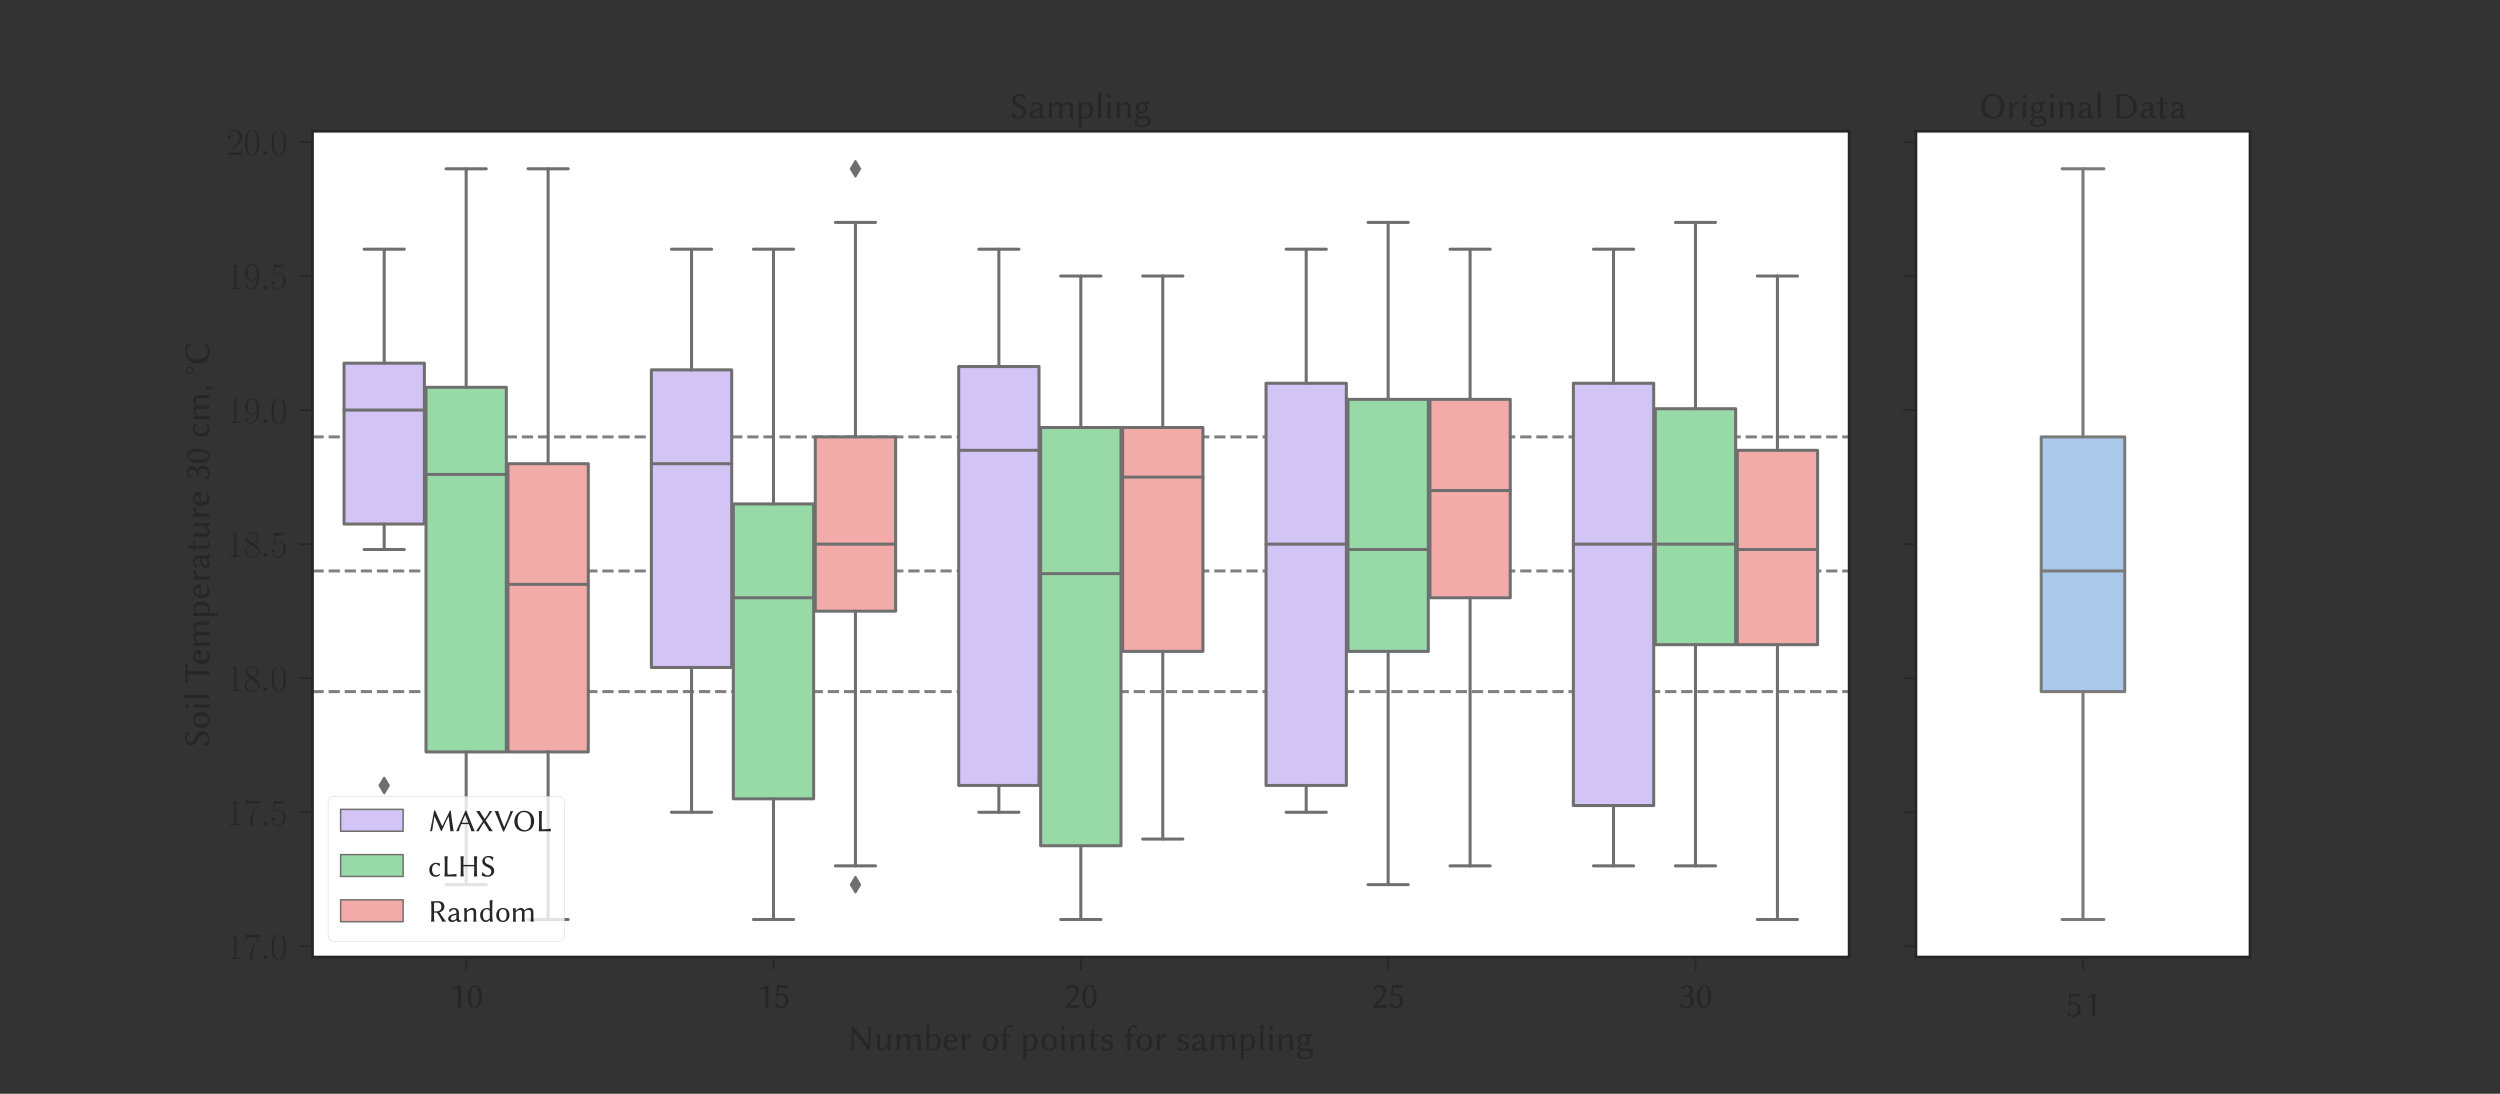<?xml version="1.0" encoding="utf-8" standalone="no"?>
<!DOCTYPE svg PUBLIC "-//W3C//DTD SVG 1.1//EN"
  "http://www.w3.org/Graphics/SVG/1.1/DTD/svg11.dtd">
<!-- Created with matplotlib (https://matplotlib.org/) -->
<svg height="504pt" version="1.1" viewBox="0 0 1152 504" width="1152pt" xmlns="http://www.w3.org/2000/svg" xmlns:xlink="http://www.w3.org/1999/xlink">
 <rect x="0" y="0" width="1152" height="504" fill="#333333" stroke="none"/>
 <defs>
  <style type="text/css">*{stroke-linecap:butt;stroke-linejoin:round;}</style>
 </defs>
 <g id="figure_1">
  <g id="patch_1">
   <path d="M 0 504 
L 1152 504 
L 1152 0 
L 0 0 
z
" style="fill:none;"/>
  </g>
  <g id="axes_1">
   <g id="patch_2">
    <path d="M 144 441 
L 852.083 441 
L 852.083 60.48 
L 144 60.48 
z
" style="fill:#ffffff;"/>
   </g>
   <g id="line2d_1">
    <path clip-path="url(#p27b9b9533d)" d="M 144 263.095 
L 852.083 263.095 
" style="fill:none;stroke:#808080;stroke-dasharray:5.18,2.24;stroke-dashoffset:0;stroke-width:1.4;"/>
   </g>
   <g id="line2d_2">
    <path clip-path="url(#p27b9b9533d)" d="M 144 201.322 
L 852.083 201.322 
" style="fill:none;stroke:#808080;stroke-dasharray:5.18,2.24;stroke-dashoffset:0;stroke-width:1.4;"/>
   </g>
   <g id="line2d_3">
    <path clip-path="url(#p27b9b9533d)" d="M 144 318.69 
L 852.083 318.69 
" style="fill:none;stroke:#808080;stroke-dasharray:5.18,2.24;stroke-dashoffset:0;stroke-width:1.4;"/>
   </g>
   <g id="matplotlib.axis_1">
    <g id="xtick_1">
     <g id="line2d_4">
      <defs>
       <path d="M 0 0 
L 0 6 
" id="m74a096adeb" style="stroke:#262626;stroke-width:0.8;"/>
      </defs>
      <g>
       <use style="fill:#262626;stroke:#262626;stroke-width:0.8;" x="214.808" xlink:href="#m74a096adeb" y="441"/>
      </g>
     </g>
     <g id="text_1">
      <!-- 10 -->
      <g style="fill:#262626;" transform="translate(206.803 464.401)scale(0.173 -0.173)">
       <defs>
        <path d="M 32.594 19.188 
L 32.594 44.594 
C 32.594 55.297 33.203 59.156 33.406 60.516 
C 33.406 61 33.094 61 32.703 61 
C 26.203 58.969 18.594 55.203 10.797 52.891 
L 11.406 50 
C 15.906 50.5 20.797 51.594 22.797 51.594 
C 24.594 51.594 24.594 47.594 24.594 44 
L 24.594 19.188 
C 24.594 11.391 24.5 6 23.797 0.297 
L 23.906 0 
C 23.906 0 26.703 0.297 28.5 0.297 
C 30.5 0.297 33.297 0 33.297 0 
L 33.5 0.297 
C 32.797 6.297 32.594 11.297 32.594 19.188 
z
" id="Linux_Biolinum_T-49"/>
        <path d="M 23.297 57.094 
C 25 57.094 26.594 56.5 27.703 55.5 
C 30.797 52.891 33.5 45.094 33.5 31.688 
C 33.5 22.5 33.203 17.297 31.797 12.188 
C 29.594 3.891 24.703 2.891 22.906 2.891 
C 13.594 2.891 12.5 20 12.5 28.688 
C 12.5 53.391 18.703 57.094 23.297 57.094 
z
M 22.797 -1 
C 30.5 -1 42.094 7.5 42.094 30.891 
C 42.094 46.5 36.406 54.203 32.797 57.484 
C 30.094 59.984 26.906 61 23.297 61 
C 13.297 61 3.906 48.594 3.906 28.891 
C 3.906 12.688 10.406 -1 22.797 -1 
z
" id="Linux_Biolinum_T-48"/>
       </defs>
       <use transform="scale(0.996)" xlink:href="#Linux_Biolinum_T-49"/>
       <use transform="translate(46.326 0)scale(0.996)" xlink:href="#Linux_Biolinum_T-48"/>
      </g>
     </g>
    </g>
    <g id="xtick_2">
     <g id="line2d_5">
      <g>
       <use style="fill:#262626;stroke:#262626;stroke-width:0.8;" x="356.425" xlink:href="#m74a096adeb" y="441"/>
      </g>
     </g>
     <g id="text_2">
      <!-- 15 -->
      <g style="fill:#262626;" transform="translate(348.42 464.401)scale(0.173 -0.173)">
       <defs>
        <path d="M 20.203 -1 
C 32.094 -1 40.594 7.797 40.594 19.594 
C 40.594 29.297 34.094 38 22.906 38 
C 18.797 38 14.203 37.297 12 36.5 
L 14.094 54.188 
C 17.797 53.688 22.094 53.297 26.797 53.297 
C 29.797 53.297 33.203 53.391 37.297 53.891 
L 38.906 60.688 
L 38.203 61 
C 32.5 60.297 27.094 60 21.797 60 
C 18.094 60 13.797 60.297 10.406 60.594 
L 7.203 31.156 
L 7.906 30.891 
C 11.906 32.5 15.641 34 20.297 34 
C 26.797 34 31.797 28.797 31.797 17.891 
C 31.797 8.688 27.203 3 20.406 3 
C 12.906 3 11.594 7 8.297 13 
L 6.906 12.891 
L 4.703 4.891 
L 5.094 4.594 
C 7.594 2.391 12.594 -1 20.203 -1 
z
" id="Linux_Biolinum_T-53"/>
       </defs>
       <use transform="scale(0.996)" xlink:href="#Linux_Biolinum_T-49"/>
       <use transform="translate(46.326 0)scale(0.996)" xlink:href="#Linux_Biolinum_T-53"/>
      </g>
     </g>
    </g>
    <g id="xtick_3">
     <g id="line2d_6">
      <g>
       <use style="fill:#262626;stroke:#262626;stroke-width:0.8;" x="498.041" xlink:href="#m74a096adeb" y="441"/>
      </g>
     </g>
     <g id="text_3">
      <!-- 20 -->
      <g style="fill:#262626;" transform="translate(490.036 464.401)scale(0.173 -0.173)">
       <defs>
        <path d="M 22.203 55.297 
C 27.438 55.297 32.781 50.547 32.781 43.578 
C 32.781 39.391 31.578 34.062 28.984 30.156 
C 21.797 19.422 10.359 9.375 5.438 4.688 
C 5.312 4.312 5.266 3.891 5.266 3.438 
C 5.266 1.938 5.766 0.359 6.281 -0.516 
C 13.656 -0.312 17.906 0 25.203 0 
C 32.406 0 35.438 -0.203 42.578 -0.516 
C 42.422 0.531 42.266 1.719 42.266 2.797 
C 42.266 4.406 42.375 5.969 42.766 7.5 
C 37.125 7 34.062 6.688 24.453 6.688 
C 20.953 6.688 19.047 6.688 16.297 6.5 
C 16.219 6.656 16.188 6.797 16.188 7 
C 16.188 7.938 17.203 9 17.938 9.703 
C 22.797 14.406 27.5 18.922 34.125 27.844 
C 37.797 32.844 41.375 39.281 41.375 44.953 
C 41.375 54.359 35 61 23.844 61 
C 14.734 61 8.906 55.891 6.625 52.922 
L 8.781 46.094 
L 10.094 45.984 
C 11.484 48.953 11.953 51.016 14.5 53.016 
C 16.5 54.594 19.406 55.297 22.203 55.297 
z
" id="Linux_Biolinum_T-50"/>
       </defs>
       <use transform="scale(0.996)" xlink:href="#Linux_Biolinum_T-50"/>
       <use transform="translate(46.326 0)scale(0.996)" xlink:href="#Linux_Biolinum_T-48"/>
      </g>
     </g>
    </g>
    <g id="xtick_4">
     <g id="line2d_7">
      <g>
       <use style="fill:#262626;stroke:#262626;stroke-width:0.8;" x="639.658" xlink:href="#m74a096adeb" y="441"/>
      </g>
     </g>
     <g id="text_4">
      <!-- 25 -->
      <g style="fill:#262626;" transform="translate(631.653 464.401)scale(0.173 -0.173)">
       <use transform="scale(0.996)" xlink:href="#Linux_Biolinum_T-50"/>
       <use transform="translate(46.326 0)scale(0.996)" xlink:href="#Linux_Biolinum_T-53"/>
      </g>
     </g>
    </g>
    <g id="xtick_5">
     <g id="line2d_8">
      <g>
       <use style="fill:#262626;stroke:#262626;stroke-width:0.8;" x="781.274" xlink:href="#m74a096adeb" y="441"/>
      </g>
     </g>
     <g id="text_5">
      <!-- 30 -->
      <g style="fill:#262626;" transform="translate(773.269 464.401)scale(0.173 -0.173)">
       <defs>
        <path d="M 20.906 2.891 
C 13 2.891 11.906 5.891 9.203 11.688 
L 7.703 11.594 
L 5.5 4.094 
L 5.797 3.797 
C 8.406 1.594 12.703 -1 20.703 -1 
C 29.203 -1 42.594 4.797 42.594 18 
C 42.594 25.891 36.5 31.5 28.797 32.188 
L 28.797 32.688 
C 34 33.891 40.594 39.688 40.594 47.984 
C 40.594 55.188 34.406 61 24.5 61 
C 16.797 61 11.203 57.594 8.703 55.391 
L 8.406 55.094 
L 10.5 48.688 
L 12 48.594 
C 14.406 54.188 17.594 57.094 23.594 57.094 
C 27.5 57.094 31.906 52.984 31.906 46.484 
C 31.906 42.094 30.406 38.891 28.094 36.688 
C 26.094 34.797 23.203 33.891 19.797 33.891 
C 18.594 33.891 17.5 34 16.094 34.188 
L 16.094 29.797 
C 17.297 30 19.406 30 20.297 30 
C 23.5 30 27.297 29.094 30.094 26.797 
C 32.703 24.594 34 21.094 34 17.188 
C 34 5.094 24.5 2.891 20.906 2.891 
z
" id="Linux_Biolinum_T-51"/>
       </defs>
       <use transform="scale(0.996)" xlink:href="#Linux_Biolinum_T-51"/>
       <use transform="translate(46.326 0)scale(0.996)" xlink:href="#Linux_Biolinum_T-48"/>
      </g>
     </g>
    </g>
    <g id="text_6">
     <!-- Number of points for sampling -->
     <g style="fill:#262626;" transform="translate(390.588 484.005)scale(0.17 -0.17)">
      <defs>
       <path d="M 10.797 64.703 
C 11.703 45.719 11.406 16.172 9.797 0.297 
L 10 0 
C 11.203 0.188 12.297 0.297 13.5 0.297 
C 14.703 0.297 15.797 0.188 17 0 
L 17.203 0.297 
C 16.406 5.984 16.203 12.781 16.203 20.266 
L 16.203 44.125 
C 16.203 50.219 16.406 50.516 20.094 45.719 
L 55 1.688 
C 56.094 0.188 57.703 -0.703 59.297 -0.703 
C 60.703 -0.703 61.094 0.484 61.203 2.391 
C 61.703 25.156 61.594 42.531 63.203 64.703 
L 63 65 
C 61.797 64.797 60.703 64.703 59.5 64.703 
C 58.297 64.703 57.203 64.797 56 65 
L 55.797 64.703 
C 56.594 59 56.797 52.234 56.797 44.734 
L 56.797 18.062 
C 56.656 12.641 55.219 14.953 50.906 20.562 
L 16.594 64.891 
C 16.594 64.891 15.656 64.703 15.203 64.703 
C 11.797 64.703 11 65 11 65 
z
" id="Linux_Biolinum_T-78"/>
       <path d="M 36.5 9.375 
L 36.906 9.094 
L 37.406 0.281 
C 37.406 0.094 37.516 0 37.797 0 
C 39.125 0.172 40.297 0.281 41.766 0.281 
C 43 0.281 44.906 0.188 46.203 0 
L 46.406 0.281 
C 45.594 4.547 44.703 11.859 44.703 19.266 
L 44.703 24.906 
C 44.703 32.312 44.797 37.453 45.594 42.688 
L 45.406 43 
C 44.203 42.797 41.906 42.688 40.703 42.688 
C 39.5 42.688 37.203 42.797 36 43 
L 35.797 42.688 
C 36.578 37.047 36.703 32.406 36.703 24.906 
L 36.703 15.219 
C 33.656 9.922 27.906 4.594 23 4.594 
C 19.562 4.594 16.297 5.688 16.297 14.938 
L 16.297 24.781 
C 16.297 32.25 16.406 37.422 17.203 42.703 
L 17 43 
C 15.797 42.797 13.5 42.703 12.297 42.703 
C 11.094 42.703 8.797 42.797 7.594 43 
L 7.406 42.703 
C 8.203 37.031 8.297 32.344 8.297 24.781 
L 8.297 12.844 
C 8.297 5.984 11.5 -1 21.406 -1 
C 27.594 -1 33.203 4.094 36.5 9.172 
z
" id="Linux_Biolinum_T-117"/>
       <path d="M 16.203 35.312 
L 16.203 42.594 
C 16.203 43.375 16.078 43.594 15.594 43.594 
C 13.359 43.156 9.781 43.078 7.5 43.297 
L 7.297 42.984 
C 8 38.672 8.203 31.125 8.203 23.672 
L 8.203 18.203 
C 8.203 10.734 8.094 5.656 7.297 0.297 
L 7.5 0 
C 8.703 0.188 11 0.297 12.203 0.297 
C 13.406 0.297 15.703 0.188 16.906 0 
L 17.094 0.297 
C 16.297 5.953 16.203 10.641 16.203 18.203 
L 16.203 30.234 
C 20.906 35 26.5 37.984 30 37.984 
C 33.797 37.984 36.594 35.797 36.594 29.141 
L 36.594 18.203 
C 36.594 10.734 36.5 5.656 35.703 0.297 
L 35.906 0 
C 37.094 0.188 39.406 0.297 40.594 0.297 
C 41.797 0.297 44.094 0.188 45.297 0 
L 45.5 0.297 
C 44.703 5.953 44.594 10.641 44.594 18.203 
L 44.594 28.25 
C 44.594 29.641 44.594 30.828 44.5 32.016 
C 49.297 37.297 53.297 37.984 57.203 37.984 
C 62.594 37.984 65.203 35.797 65.203 29.141 
L 65.203 18.203 
C 65.203 10.734 65.094 5.656 64.297 0.297 
L 64.5 0 
C 65.703 0.188 68 0.297 69.203 0.297 
C 70.406 0.297 72.703 0.188 73.906 0 
L 74.094 0.297 
C 73.297 5.953 73.203 10.641 73.203 18.203 
L 73.203 28.141 
C 73.203 37 71.594 44 60.797 44 
C 55.406 44 49.594 42.094 43.906 36.094 
C 43 40.891 38.906 44 33.297 44 
C 27.094 44 21.203 39.984 16.5 35 
z
" id="Linux_Biolinum_T-109"/>
       <path d="M 16.203 8.109 
L 16.203 34.078 
C 20.094 38.078 22.594 39.984 26.703 39.984 
C 32.797 39.984 38.203 34.953 38.203 22.438 
C 38.203 10.016 34.5 3 25 3 
C 21.906 3 18.203 5.594 16.203 8.109 
z
M 16.203 50.109 
C 16.203 57.547 16.312 62.844 16.797 68.984 
C 16.797 69.688 16.516 70 15.906 70 
C 13.406 68.984 11.266 68.281 7.203 67.984 
L 7 67.688 
C 7.781 63.391 8.203 55.938 8.203 48.312 
L 8.203 7.297 
C 8.203 3.391 8.125 1.969 7.703 -0.203 
C 8.297 -0.812 9.453 -1 10.5 -1 
C 11.594 0.188 12.766 1.891 13.797 3.891 
C 16.703 1.391 21.297 -1 25.594 -1 
C 35.797 -1 47.094 6.203 47.094 23.25 
C 47.094 35.484 38.406 44 28.703 44 
C 23.906 44 19.594 42.688 16.203 38.984 
z
" id="Linux_Biolinum_T-98"/>
       <path d="M 12.5 27 
C 14.203 37.719 20.766 39.984 23.906 39.984 
C 27.859 39.984 32.297 36.172 32.297 28.438 
C 32.297 27.516 31.906 27 30.906 27 
z
M 39.203 10.297 
C 35.703 6.562 31 4.891 25.5 4.891 
C 22.078 4.891 17.359 6.172 14.594 10.5 
C 12.844 13.25 12.203 17.266 12.203 23 
L 39.406 23 
C 40.5 23 41.203 23.594 41.203 24.688 
C 41.203 33.281 37.094 44 23.906 44 
C 13.594 44 3.406 35.562 3.406 20.625 
C 3.406 15.047 4.562 9.531 7.906 5.578 
C 11.344 1.453 17.062 -1 23.797 -1 
C 31 -1 37.406 2.688 41.203 7.844 
z
" id="Linux_Biolinum_T-101"/>
       <path d="M 16.703 33.516 
L 16.703 42.594 
C 16.703 43.375 16.578 43.594 16.094 43.594 
C 13.859 43.156 10.281 43.078 8 43.297 
L 7.797 42.984 
C 8.5 38.672 8.703 31.125 8.703 23.656 
L 8.703 18.188 
C 8.703 10.734 8.578 5.641 7.797 0.297 
L 8 0 
C 9.203 0.188 11.5 0.297 12.703 0.297 
C 13.906 0.297 16.203 0.188 17.406 0 
L 17.594 0.297 
C 16.859 5.953 16.703 10.641 16.703 18.188 
L 16.703 23.359 
C 16.703 27.547 17.953 29.922 20.094 33.203 
C 21.562 35.422 23.797 36.688 25.703 36.688 
C 27.703 36.688 29.594 36.5 30.906 35.297 
L 31.703 35.5 
L 33.703 42.891 
L 33.297 43.297 
C 31.594 43.797 31.5 44 29.703 44 
C 24.297 44 21.406 40.891 17 33.312 
z
" id="Linux_Biolinum_T-114"/>
       <path d="M 3.797 20.531 
C 3.797 8.5 11.703 -1 25 -1 
C 38.203 -1 46.203 8.312 46.203 21.438 
C 46.203 35.078 38.906 44 25.406 44 
C 12.297 44 3.797 34.781 3.797 20.531 
z
M 24.703 39.984 
C 35.297 39.984 37.406 31.766 37.406 19.641 
C 37.406 10.109 32.594 3 25.906 3 
C 15.297 3 12.594 14.516 12.594 22.25 
C 12.594 30.969 15.297 39.984 24.703 39.984 
z
" id="Linux_Biolinum_T-111"/>
       <path d="M 9.906 43 
C 7.719 43 5.422 43.016 4.094 43.188 
C 3.422 41.578 2.875 40.594 1.906 39.094 
L 2.406 38.391 
C 4.203 38.516 7.5 38.594 9.797 38.594 
L 9.906 38.594 
L 9.906 20.094 
C 9.906 12.625 9.766 5.625 8.906 0.297 
L 9.094 0 
C 10.297 0.188 12.703 0.297 13.906 0.297 
C 15.094 0.297 17.5 0.188 18.703 0 
L 18.906 0.297 
C 18.062 5.969 17.906 12.625 17.906 20.094 
L 17.906 38.594 
L 21.297 38.594 
C 23.703 38.594 27.188 38.516 28.5 38.391 
C 28.797 39.984 29.094 41.016 29.703 42.484 
L 29.203 43.188 
C 27.516 43.109 24.5 43 22.203 43 
L 17.906 43 
L 17.906 43.875 
C 17.906 47.422 17.406 52.531 17.406 54.297 
C 17.406 59.719 20.984 63.891 26.703 63.891 
C 29.281 63.891 31.406 62.219 32.5 60 
L 33.594 60.109 
C 34.297 63.109 35.375 66.578 36.406 68.688 
L 36.297 68.984 
C 35.5 69.484 33.703 70 31.797 70 
C 25.5 70 19.188 67.078 15.406 62.109 
C 11.594 57.141 9.906 52.531 9.906 46.828 
z
" id="Linux_Biolinum_T-102"/>
       <path d="M 16.203 29.469 
C 18.406 34.781 24.297 39.391 28.203 39.391 
C 35 39.391 38.5 33.172 38.5 21.844 
C 38.5 13.625 36.203 3 25.5 3 
C 23.906 3 19.703 3.391 16.203 7.5 
z
M 16.203 35.281 
L 16.203 42.594 
C 16.203 43.375 16.078 43.594 15.594 43.594 
C 13.359 43.156 9.781 43.078 7.5 43.297 
L 7.297 42.984 
C 8 38.672 8.203 31.078 8.203 23.547 
L 8.203 -3.25 
C 8.203 -10.859 8.016 -18.203 7.297 -23.703 
L 7.5 -24 
C 8.703 -23.797 11 -23.703 12.203 -23.703 
C 13.406 -23.703 15.703 -23.797 16.906 -24 
L 17.094 -23.703 
C 16.375 -17.875 16.203 -10.938 16.203 -3.25 
L 16.203 1.188 
C 18.797 -0.203 22.5 -1 26.094 -1 
C 39.297 -1 47.297 9.016 47.297 23.156 
C 47.297 33.781 41.094 44 29.906 44 
C 26 44 21 41.984 16.406 34.984 
z
" id="Linux_Biolinum_T-112"/>
       <path d="M 8 59.891 
C 8 57.188 10.406 54.797 13.094 54.797 
C 15.797 54.797 18.203 57.188 18.203 59.891 
C 18.203 62.594 15.797 65 13.094 65 
C 10.406 65 8 62.594 8 59.891 
z
M 9 23.469 
L 9 18.047 
C 9 10.641 8.812 5.609 8.094 0.281 
L 8.297 0 
C 9.5 0.188 11.797 0.281 13 0.281 
C 14.203 0.281 16.5 0.188 17.703 0 
L 17.906 0.281 
C 17.188 5.891 17 10.547 17 18.047 
L 17 25.047 
C 17 32.438 17.266 35.984 17.906 42 
C 17.906 42.891 17.781 43 17 43 
C 14.719 42.766 10.422 42.719 8.297 42.891 
L 8.094 42.594 
C 8.719 38.375 9 30.859 9 23.469 
z
" id="Linux_Biolinum_T-105"/>
       <path d="M 46 18.203 
C 46 21.375 46.203 25.062 46.203 28.25 
C 46.203 38.594 42.797 44 33.797 44 
C 30 44 22.906 42.484 16.5 35 
L 16.297 35.312 
L 16.297 42.594 
C 16.281 43.375 16.188 43.594 15.703 43.594 
C 13.453 43.156 9.875 43.078 7.594 43.297 
L 7.406 42.984 
C 8.094 38.672 8.297 31.125 8.297 23.672 
L 8.297 18.203 
C 8.297 10.734 8.203 5.656 7.406 0.297 
L 7.594 0 
C 8.797 0.188 11.094 0.297 12.297 0.297 
C 13.5 0.297 15.797 0.188 17 0 
L 17.203 0.297 
C 16.406 5.953 16.297 10.641 16.297 18.203 
L 16.297 29.828 
C 21.406 35.797 27.203 37.984 30.797 37.984 
C 35.906 37.984 38 36 38 27.938 
L 38 18.203 
C 38 10.734 37.812 5.641 37.094 0.297 
L 37.297 0 
C 38.5 0.188 40.797 0.297 42 0.297 
C 43.203 0.297 45.5 0.188 46.703 0 
L 46.906 0.297 
C 46.125 5.953 46 10.641 46 18.203 
z
" id="Linux_Biolinum_T-110"/>
       <path d="M 9.5 43 
C 7.453 43 5.344 43.031 4.094 43.188 
C 3.422 41.547 2.875 40.594 1.906 39.094 
L 2.406 38.391 
C 4.125 38.516 7.219 38.578 9.5 38.594 
L 9.5 24.781 
C 9.5 18.734 9.203 11.484 9.203 8.453 
C 9.203 1.953 13.406 -1 18 -1 
C 22.203 -1 25.406 -0.047 29.594 2.531 
L 28.375 5 
C 25.297 3.938 23 3.828 20.5 4.234 
C 18.125 4.609 17.203 7.031 17.203 12.484 
C 17.203 15.516 17.5 19.844 17.5 25.891 
L 17.5 38.594 
L 21.297 38.594 
C 23.703 38.594 27.188 38.516 28.5 38.391 
C 28.797 39.984 29.094 41.016 29.703 42.484 
L 29.203 43.188 
C 27.406 43.109 24.5 43 22.203 43 
L 17.5 43 
C 17.5 50.469 17.562 51.797 18 57.594 
C 18 58.312 17.719 58.594 17.094 58.594 
C 14.594 57.594 13.359 56.531 10.094 56.094 
L 9.906 55.797 
C 9.703 52.312 9.5 48.797 9.5 43 
z
" id="Linux_Biolinum_T-116"/>
       <path d="M 5 10.109 
L 3.297 1.688 
C 9 -0.312 14.594 -1 18.406 -1 
C 32.203 -1 35.406 7.203 35.406 12.719 
C 35.406 20.938 28.906 24.156 21.797 25.859 
C 18.016 26.75 12.5 28.656 12.5 33.672 
C 12.5 37.781 15.797 39.984 20.094 39.984 
C 25.297 39.984 28.5 35.875 30.797 33.172 
L 32.203 33.266 
L 34.203 40.688 
L 34 40.984 
C 31.094 42.484 25.594 44 20.5 44 
C 13.094 44 5.406 40.094 5.406 31.766 
C 5.406 23.75 11.375 21.094 17.406 19.438 
C 23.203 17.828 27.5 16.234 27.5 11.312 
C 27.5 6 23.594 3 18.297 3 
C 13.5 3 9.297 6.297 6.5 10.219 
z
" id="Linux_Biolinum_T-115"/>
       <path d="M 31 22.547 
L 30.594 10.609 
C 30.594 9.312 30 8.609 29.203 8 
C 26.406 5.891 23 4.094 20 4.094 
C 15.5 4.094 12.594 7.094 12.594 10.203 
C 12.594 14.719 14.703 18.125 22.5 20.234 
z
M 31 4.797 
C 32.156 0.891 35.141 -1 38.797 -1 
C 41.312 -1 44.406 -0.406 46.766 2.094 
L 46.016 4.578 
C 44.922 4.188 44.078 4.047 43.312 4.047 
C 42.312 4.047 41 4.234 40.375 4.797 
C 39.359 5.719 38.719 8.156 38.719 12.609 
C 38.719 15.531 39 26.656 39 27.766 
C 39 41.297 30.094 44 22.5 44 
C 14.906 44 10.297 40.297 7.797 38.188 
L 7.5 37.781 
L 9.203 31.062 
L 10.5 30.969 
C 13.297 35.484 16.703 39.484 21.5 39.484 
C 25.094 39.484 31.094 38.984 31.094 27.656 
C 31.094 26.953 30.703 26.562 30.406 26.453 
L 21.094 24.344 
C 10.906 22.047 4.5 16.625 4.5 9.812 
C 4.5 2.391 9.594 -1 17 -1 
C 22.5 -1 25.297 0.297 30.594 4.797 
z
" id="Linux_Biolinum_T-97"/>
       <path d="M 9 20.266 
C 9 12.828 8.859 5.641 8.094 0.297 
L 8.297 0 
C 9.5 0.188 11.797 0.297 13 0.297 
C 14.203 0.297 16.5 0.188 17.703 0 
L 17.906 0.297 
C 17.125 5.984 17 12.75 17 20.266 
L 17 50.219 
C 17 57.703 17.422 62.688 17.906 68.984 
C 17.906 69.688 17.625 70 17 70 
C 14.5 68.984 12.359 68.297 8.297 68 
L 8.094 67.688 
C 8.875 63.422 9 56.016 9 48.422 
z
" id="Linux_Biolinum_T-108"/>
       <path d="M 10.094 -10.406 
C 10.094 -7 13.094 -3.172 16.594 -1.203 
C 19.562 -1.312 24.125 -1 25.5 -1 
C 30.297 -1 33.359 -1.109 36.094 -2.75 
C 39 -4.5 40 -7.484 40 -10.156 
C 40 -16.422 31.797 -19.703 23.203 -19.703 
C 16.703 -19.703 10.094 -17.453 10.094 -10.453 
z
M 39 28.75 
C 39 35.547 36.297 38.719 33.953 40.234 
C 36.953 40 40.281 39.625 44.406 39.203 
L 44.703 39.5 
C 44.5 40.391 44.406 41.188 44.406 42.094 
C 44.406 42.984 44.5 43.797 44.703 44.688 
L 44.406 45 
C 39.625 44.594 36.078 43.531 28.625 43.125 
C 26.844 43.688 24.641 44 22.5 44 
C 14.594 44 5.5 38.719 5.5 28.938 
C 5.5 21.547 9.797 18.188 12.594 16.594 
C 9.703 14.594 6.203 11.641 6.203 8.156 
C 6.203 4 8.594 0.391 13.984 -0.531 
C 11.203 -1.703 8.078 -3.672 5.5 -5.734 
C 4.234 -7.688 3.203 -10.578 3.203 -12.516 
C 3.203 -20.594 11.797 -24 22.406 -24 
C 38 -24 47.297 -17.422 47.297 -7.781 
C 47.297 -3.266 45.906 -0.109 43.094 2.297 
C 39.344 5.5 32.5 5.594 29 5.594 
C 27.297 5.594 23.297 5.391 21 5.094 
C 19.594 5.094 18.594 5 18.094 5 
C 15.297 5 12.297 5.391 12.297 9.75 
C 12.297 11.766 12.797 13.484 15 15.391 
C 16.297 14.688 19.375 13.984 22.406 13.984 
C 32.797 13.984 39 20.969 39 28.75 
z
M 31.203 28.641 
C 31.203 22.656 28.703 18 22.703 18 
C 15.5 18 13.297 22.625 13.297 29.438 
C 13.297 35.953 16.297 40.188 22.094 40.188 
C 28.594 40.188 31.203 35.656 31.203 28.641 
z
" id="Linux_Biolinum_T-103"/>
      </defs>
      <use transform="scale(0.996)" xlink:href="#Linux_Biolinum_T-78"/>
      <use transform="translate(71.532 0)scale(0.996)" xlink:href="#Linux_Biolinum_T-117"/>
      <use transform="translate(125.031 0)scale(0.996)" xlink:href="#Linux_Biolinum_T-109"/>
      <use transform="translate(205.43 0)scale(0.996)" xlink:href="#Linux_Biolinum_T-98"/>
      <use transform="translate(256.638 0)scale(0.996)" xlink:href="#Linux_Biolinum_T-101"/>
      <use transform="translate(301.768 0)scale(0.996)" xlink:href="#Linux_Biolinum_T-114"/>
      <use transform="translate(362.042 0)scale(0.996)" xlink:href="#Linux_Biolinum_T-111"/>
      <use transform="translate(411.855 0)scale(0.996)" xlink:href="#Linux_Biolinum_T-102"/>
      <use transform="translate(468.045 0)scale(0.996)" xlink:href="#Linux_Biolinum_T-112"/>
      <use transform="translate(520.847 0)scale(0.996)" xlink:href="#Linux_Biolinum_T-111"/>
      <use transform="translate(570.66 0)scale(0.996)" xlink:href="#Linux_Biolinum_T-105"/>
      <use transform="translate(596.563 0)scale(0.996)" xlink:href="#Linux_Biolinum_T-110"/>
      <use transform="translate(650.261 0)scale(0.996)" xlink:href="#Linux_Biolinum_T-116"/>
      <use transform="translate(684.134 0)scale(0.996)" xlink:href="#Linux_Biolinum_T-115"/>
      <use transform="translate(748.493 0)scale(0.996)" xlink:href="#Linux_Biolinum_T-102"/>
      <use transform="translate(779.776 0)scale(0.996)" xlink:href="#Linux_Biolinum_T-111"/>
      <use transform="translate(829.589 0)scale(0.996)" xlink:href="#Linux_Biolinum_T-114"/>
      <use transform="translate(889.863 0)scale(0.996)" xlink:href="#Linux_Biolinum_T-115"/>
      <use transform="translate(929.315 0)scale(0.996)" xlink:href="#Linux_Biolinum_T-97"/>
      <use transform="translate(977.235 0)scale(0.996)" xlink:href="#Linux_Biolinum_T-109"/>
      <use transform="translate(1057.634 0)scale(0.996)" xlink:href="#Linux_Biolinum_T-112"/>
      <use transform="translate(1109.738 0)scale(0.996)" xlink:href="#Linux_Biolinum_T-108"/>
      <use transform="translate(1134.844 0)scale(0.996)" xlink:href="#Linux_Biolinum_T-105"/>
      <use transform="translate(1160.747 0)scale(0.996)" xlink:href="#Linux_Biolinum_T-110"/>
      <use transform="translate(1214.446 0)scale(0.996)" xlink:href="#Linux_Biolinum_T-103"/>
     </g>
    </g>
   </g>
   <g id="matplotlib.axis_2">
    <g id="ytick_1">
     <g id="line2d_9">
      <defs>
       <path d="M 0 0 
L -6 0 
" id="m41bcf5acff" style="stroke:#262626;stroke-width:0.8;"/>
      </defs>
      <g>
       <use style="fill:#262626;stroke:#262626;stroke-width:0.8;" x="144" xlink:href="#m41bcf5acff" y="436.058"/>
      </g>
     </g>
     <g id="text_7">
      <!-- $\mathdefault{17.0}$ -->
      <g style="fill:#262626;" transform="translate(104.359 441.959)scale(0.173 -0.173)">
       <defs>
        <path d="M 26.594 63.797 
C 26.594 65.891 26.5 66 25.094 66 
C 21.203 61.359 15.297 59.891 9.703 59.688 
C 9.406 59.688 8.906 59.688 8.797 59.5 
C 8.703 59.297 8.703 59.094 8.703 57 
C 11.797 57 17 57.594 21 59.984 
L 21 7.297 
C 21 3.797 20.797 2.594 12.203 2.594 
L 9.203 2.594 
L 9.203 0 
C 14 0.094 19 0.188 23.797 0.188 
C 28.594 0.188 33.594 0.094 38.406 0 
L 38.406 2.594 
L 35.406 2.594 
C 26.797 2.594 26.594 3.688 26.594 7.297 
z
" id="CMR17-49"/>
        <path d="M 45.094 61.797 
L 45.094 64 
L 21.594 64 
C 9.906 64 9.703 65.094 9.297 67 
L 7.5 67 
L 4.594 48.5 
L 6.406 48.5 
C 6.703 50.406 7.406 55.5 8.594 57.391 
C 9.203 58.188 16.594 58.188 18.297 58.188 
L 40.297 58.188 
L 29.203 41.719 
C 21.797 30.641 16.703 15.672 16.703 2.594 
C 16.703 1.391 16.703 -2 20.297 -2 
C 23.906 -2 23.906 1.391 23.906 2.688 
L 23.906 7.281 
C 23.906 23.656 26.703 34.438 31.297 41.312 
z
" id="CMR17-55"/>
        <path d="M 5.703 4.297 
C 5.703 1.391 8.094 -1 11 -1 
C 13.906 -1 16.297 1.391 16.297 4.297 
C 16.297 7.188 13.906 9.594 11 9.594 
C 8.094 9.594 5.703 7.188 5.703 4.297 
z
" id="Libertine_Math_Italic-148"/>
        <path d="M 42 31.844 
C 42 37.969 41.906 48.422 37.703 56.453 
C 34 63.484 28.094 66 22.906 66 
C 18.094 66 12 63.781 8.203 56.562 
C 4.203 49.016 3.797 39.672 3.797 31.844 
C 3.797 26.109 3.906 17.375 7 9.734 
C 11.297 -0.609 19 -2 22.906 -2 
C 27.5 -2 34.5 -0.109 38.594 9.438 
C 41.594 16.375 42 24.5 42 31.844 
z
M 22.906 -0.406 
C 16.5 -0.406 12.703 5.125 11.297 12.75 
C 10.203 18.688 10.203 27.328 10.203 32.953 
C 10.203 40.688 10.203 47.109 11.5 53.234 
C 13.406 61.781 19 64.391 22.906 64.391 
C 27 64.391 32.297 61.672 34.203 53.438 
C 35.5 47.719 35.594 40.984 35.594 32.953 
C 35.594 26.422 35.594 18.375 34.406 12.453 
C 32.297 1.5 26.406 -0.406 22.906 -0.406 
z
" id="CMR17-48"/>
       </defs>
       <use transform="scale(0.996)" xlink:href="#CMR17-49"/>
       <use transform="translate(45.69 0)scale(0.996)" xlink:href="#CMR17-55"/>
       <use transform="translate(92.975 0)scale(0.996)" xlink:href="#Libertine_Math_Italic-148"/>
       <use transform="translate(116.586 0)scale(0.996)" xlink:href="#CMR17-48"/>
      </g>
     </g>
    </g>
    <g id="ytick_2">
     <g id="line2d_10">
      <g>
       <use style="fill:#262626;stroke:#262626;stroke-width:0.8;" x="144" xlink:href="#m41bcf5acff" y="374.285"/>
      </g>
     </g>
     <g id="text_8">
      <!-- $\mathdefault{17.5}$ -->
      <g style="fill:#262626;" transform="translate(104.359 380.186)scale(0.173 -0.173)">
       <defs>
        <path d="M 11.406 58.594 
C 12.406 58.188 16.5 56.891 20.703 56.891 
C 30 56.891 35.094 61.891 38 64.688 
C 38 65.484 38 66 37.406 66 
C 37.297 66 37.094 66 36.297 65.594 
C 32.797 64.094 28.703 63 23.703 63 
C 20.703 63 16.203 63.359 11.297 65.484 
C 10.203 66 10 66 9.906 66 
C 9.406 66 9.297 65.891 9.297 63.906 
L 9.297 34.859 
C 9.297 33.016 9.297 32.5 10.297 32.5 
C 10.797 32.5 11 32.703 11.5 33.422 
C 14.703 38.047 19.094 40 24.094 40 
C 27.594 40 35.094 37.734 35.094 20.203 
C 35.094 16.984 35.094 11.188 32.094 6.594 
C 29.594 2.484 25.703 0.391 21.406 0.391 
C 14.797 0.391 8.094 4.984 6.297 12.688 
C 6.703 12.594 7.5 12.391 7.906 12.391 
C 9.203 12.391 11.703 13.094 11.703 16.188 
C 11.703 18.891 9.797 20 7.906 20 
C 5.594 20 4.094 18.594 4.094 15.797 
C 4.094 7.094 11 -2 21.594 -2 
C 31.906 -2 41.703 6.891 41.703 19.797 
C 41.703 32.094 33.906 41.594 24.203 41.594 
C 19.094 41.594 14.797 39.688 11.406 36 
z
" id="CMR17-53"/>
       </defs>
       <use transform="scale(0.996)" xlink:href="#CMR17-49"/>
       <use transform="translate(45.69 0)scale(0.996)" xlink:href="#CMR17-55"/>
       <use transform="translate(92.975 0)scale(0.996)" xlink:href="#Libertine_Math_Italic-148"/>
       <use transform="translate(116.586 0)scale(0.996)" xlink:href="#CMR17-53"/>
      </g>
     </g>
    </g>
    <g id="ytick_3">
     <g id="line2d_11">
      <g>
       <use style="fill:#262626;stroke:#262626;stroke-width:0.8;" x="144" xlink:href="#m41bcf5acff" y="312.513"/>
      </g>
     </g>
     <g id="text_9">
      <!-- $\mathdefault{18.0}$ -->
      <g style="fill:#262626;" transform="translate(104.359 318.413)scale(0.173 -0.173)">
       <defs>
        <path d="M 27.203 35.766 
C 33.5 38.969 39.906 43.797 39.906 51.531 
C 39.906 60.688 31.094 66 23 66 
C 13.906 66 5.906 59.375 5.906 50.234 
C 5.906 47.719 6.5 43.391 10.406 39.578 
C 11.406 38.578 15.594 35.562 18.297 33.656 
C 13.797 31.344 3.297 25.812 3.297 14.766 
C 3.297 4.406 13.094 -2 22.797 -2 
C 33.5 -2 42.5 5.719 42.5 15.969 
C 42.5 25.109 36.406 29.328 32.406 32.047 
z
M 14.094 44.609 
C 13.297 45.109 9.297 48.219 9.297 52.938 
C 9.297 59.078 15.594 63.688 22.797 63.688 
C 30.703 63.688 36.5 58.062 36.5 51.531 
C 36.5 42.188 26.094 36.859 25.594 36.859 
C 25.5 36.859 25.406 36.859 24.594 37.469 
z
M 32.5 24 
C 34 22.906 38.797 19.578 38.797 13.453 
C 38.797 6.016 31.406 0.391 23 0.391 
C 13.906 0.391 7 6.922 7 14.859 
C 7 22.797 13.094 29.438 20 32.547 
z
" id="CMR17-56"/>
       </defs>
       <use transform="scale(0.996)" xlink:href="#CMR17-49"/>
       <use transform="translate(45.69 0)scale(0.996)" xlink:href="#CMR17-56"/>
       <use transform="translate(92.975 0)scale(0.996)" xlink:href="#Libertine_Math_Italic-148"/>
       <use transform="translate(116.586 0)scale(0.996)" xlink:href="#CMR17-48"/>
      </g>
     </g>
    </g>
    <g id="ytick_4">
     <g id="line2d_12">
      <g>
       <use style="fill:#262626;stroke:#262626;stroke-width:0.8;" x="144" xlink:href="#m41bcf5acff" y="250.74"/>
      </g>
     </g>
     <g id="text_10">
      <!-- $\mathdefault{18.5}$ -->
      <g style="fill:#262626;" transform="translate(104.359 256.641)scale(0.173 -0.173)">
       <use transform="scale(0.996)" xlink:href="#CMR17-49"/>
       <use transform="translate(45.69 0)scale(0.996)" xlink:href="#CMR17-56"/>
       <use transform="translate(92.975 0)scale(0.996)" xlink:href="#Libertine_Math_Italic-148"/>
       <use transform="translate(116.586 0)scale(0.996)" xlink:href="#CMR17-53"/>
      </g>
     </g>
    </g>
    <g id="ytick_5">
     <g id="line2d_13">
      <g>
       <use style="fill:#262626;stroke:#262626;stroke-width:0.8;" x="144" xlink:href="#m41bcf5acff" y="188.967"/>
      </g>
     </g>
     <g id="text_11">
      <!-- $\mathdefault{19.0}$ -->
      <g style="fill:#262626;" transform="translate(104.359 194.868)scale(0.173 -0.173)">
       <defs>
        <path d="M 35.203 29.234 
C 35.203 7 26.094 0.391 18.594 0.391 
C 16.297 0.391 10.703 0.672 8.406 4.391 
C 11 4 12.906 5.391 12.906 7.891 
C 12.906 10.594 10.703 11.5 9.297 11.5 
C 8.406 11.5 5.703 11.094 5.703 7.688 
C 5.703 1.062 11.594 -2 18.797 -2 
C 30.297 -2 42 10.391 42 32.656 
C 42 60.266 30.797 66 23.203 66 
C 13.297 66 3.797 57.25 3.797 43.75 
C 3.797 31.25 11.906 22 22.094 22 
C 30.5 22 34.203 29.844 35.203 33.156 
z
M 22.297 23.594 
C 19.594 23.594 15.797 24.094 12.703 30.141 
C 10.594 34.078 10.594 38.703 10.594 43.641 
C 10.594 49.594 10.594 53.719 13.406 58.156 
C 14.797 60.266 17.406 63.688 23.203 63.688 
C 35 63.688 35 45.453 35 41.422 
C 35 34.266 31.797 23.594 22.297 23.594 
z
" id="CMR17-57"/>
       </defs>
       <use transform="scale(0.996)" xlink:href="#CMR17-49"/>
       <use transform="translate(45.69 0)scale(0.996)" xlink:href="#CMR17-57"/>
       <use transform="translate(92.975 0)scale(0.996)" xlink:href="#Libertine_Math_Italic-148"/>
       <use transform="translate(116.586 0)scale(0.996)" xlink:href="#CMR17-48"/>
      </g>
     </g>
    </g>
    <g id="ytick_6">
     <g id="line2d_14">
      <g>
       <use style="fill:#262626;stroke:#262626;stroke-width:0.8;" x="144" xlink:href="#m41bcf5acff" y="127.195"/>
      </g>
     </g>
     <g id="text_12">
      <!-- $\mathdefault{19.5}$ -->
      <g style="fill:#262626;" transform="translate(104.359 133.095)scale(0.173 -0.173)">
       <use transform="scale(0.996)" xlink:href="#CMR17-49"/>
       <use transform="translate(45.69 0)scale(0.996)" xlink:href="#CMR17-57"/>
       <use transform="translate(92.975 0)scale(0.996)" xlink:href="#Libertine_Math_Italic-148"/>
       <use transform="translate(116.586 0)scale(0.996)" xlink:href="#CMR17-53"/>
      </g>
     </g>
    </g>
    <g id="ytick_7">
     <g id="line2d_15">
      <g>
       <use style="fill:#262626;stroke:#262626;stroke-width:0.8;" x="144" xlink:href="#m41bcf5acff" y="65.422"/>
      </g>
     </g>
     <g id="text_13">
      <!-- $\mathdefault{20.0}$ -->
      <g style="fill:#262626;" transform="translate(104.359 71.322)scale(0.173 -0.173)">
       <defs>
        <path d="M 41.703 15.469 
L 39.906 15.469 
C 38.906 8.391 38.094 7.188 37.703 6.594 
C 37.203 5.797 30 5.797 28.594 5.797 
L 9.406 5.797 
C 13 9.688 20 16.766 28.5 24.938 
C 34.594 30.719 41.703 37.5 41.703 47.391 
C 41.703 59.188 32.297 66 21.797 66 
C 10.797 66 4.094 56.297 4.094 47.297 
C 4.094 43.391 7 42.891 8.203 42.891 
C 9.203 42.891 12.203 43.484 12.203 46.984 
C 12.203 50.094 9.594 51 8.203 51 
C 7.594 51 7 50.891 6.594 50.688 
C 8.5 59.188 14.297 63.391 20.406 63.391 
C 29.094 63.391 34.797 56.5 34.797 47.391 
C 34.797 38.703 29.703 31.219 24 24.734 
L 4.094 2.297 
L 4.094 0 
L 39.297 0 
z
" id="CMR17-50"/>
       </defs>
       <use transform="scale(0.996)" xlink:href="#CMR17-50"/>
       <use transform="translate(45.69 0)scale(0.996)" xlink:href="#CMR17-48"/>
       <use transform="translate(92.975 0)scale(0.996)" xlink:href="#Libertine_Math_Italic-148"/>
       <use transform="translate(116.586 0)scale(0.996)" xlink:href="#CMR17-48"/>
      </g>
     </g>
    </g>
    <g id="text_14">
     <!-- Soil Temperature 30 cm, °C -->
     <g style="fill:#262626;" transform="translate(96.429 344.577)rotate(-90)scale(0.17 -0.17)">
      <defs>
       <path d="M 24.203 3.391 
C 18.594 3.391 11.406 8.312 8.297 14.234 
L 7.297 14.125 
C 6.906 10.516 5.797 6.797 5 3.797 
L 5.203 3.5 
C 5.203 3.5 11.703 -1 23.406 -1 
C 35.703 -1 45.203 6.5 45.203 18.141 
C 45.203 29.781 35.406 35.188 27.297 38.219 
C 22.203 40.125 15.094 43.031 15.094 51.359 
C 15.094 54.969 17.094 58.984 19.703 60.391 
C 21.406 61.297 23.5 61.594 25.797 61.594 
C 31.297 61.594 36.703 57.281 39.406 51.062 
L 40.406 51.156 
C 40.797 54.766 41.797 58.172 42.703 61.188 
L 42.5 61.484 
C 42.5 61.484 38.297 66 26.594 66 
C 23.906 66 20.906 65.484 18 64.297 
C 12.094 61.797 7 55.969 7 48.641 
C 7 38.109 15.906 33.188 24.203 29.688 
C 30.703 26.969 35.906 23.656 35.906 15.125 
C 35.906 7.609 30.094 3.391 24.203 3.391 
z
" id="Linux_Biolinum_T-83"/>
       <path d="M 22.703 44.953 
L 22.703 20.359 
C 22.703 12.844 22.5 5.719 21.703 0.297 
L 21.906 0 
C 23.094 0.188 25.797 0.297 27 0.297 
C 28.203 0.297 30.906 0.188 32.094 0 
L 32.297 0.297 
C 31.5 6.016 31.297 12.844 31.297 20.359 
L 31.297 44.953 
C 31.297 46.656 31.406 56.984 32.094 59.391 
C 45.5 59.391 52.297 57.984 52.297 57.984 
L 52.5 58.391 
C 52.297 59.891 52.297 62.188 52.5 65 
L 52.297 65.297 
C 50.703 65.094 48.406 65 46.297 65 
L 7.703 65 
C 5.594 65 3.297 65.094 1.703 65.297 
L 1.5 65 
C 1.703 62.188 1.703 59.891 1.5 58.391 
L 1.703 57.984 
C 1.703 57.984 8.5 59.391 21.906 59.391 
C 22.594 56.984 22.703 46.656 22.703 44.953 
z
" id="Linux_Biolinum_T-84"/>
       <path d="M 25 39.984 
C 28.859 39.984 32.359 37.141 35 32.578 
L 36.297 32.672 
L 38.594 40.891 
L 38.406 41.188 
C 35.297 42.797 30.094 44 25.094 44 
C 14.703 44 3.797 35.484 3.797 21.844 
C 3.797 7.906 11.703 -1 23.906 -1 
C 29.906 -1 34.594 1 38.594 6.094 
L 36.703 8.203 
L 36.297 8.203 
C 32.5 4.797 29.312 4 25.594 4 
C 18.297 4 12.594 10.609 12.594 22.344 
C 12.594 33.375 18.406 39.984 25 39.984 
z
" id="Linux_Biolinum_T-99"/>
       <path d="M 4.797 4.688 
C 5.688 1.359 7.078 0.688 10.203 0 
C 11.453 0 13.094 -0.141 13.094 -2.609 
C 13.094 -5.906 10.203 -8.703 5.297 -12.016 
C 5.297 -13.016 5.922 -13.516 6.594 -14.109 
C 12 -10.922 17 -8.203 17 0 
C 17 6.469 14.219 9.172 10.594 10.5 
L 10.203 10.5 
C 7.188 9.266 5.719 7.734 4.797 5.094 
z
" id="Linux_Biolinum_T-44"/>
       <path d="M 20 52.75 
C 20 49.375 17.5 45.797 13.406 45.797 
C 9.203 45.797 6.703 49.266 6.703 52.75 
C 6.703 56.312 9.094 60 13.406 60 
C 17.906 60 20 56.016 20 52.75 
z
M 3.406 52.844 
C 3.406 47.375 7.906 43 13.406 43 
C 18.906 43 23.297 47.375 23.297 52.844 
C 23.297 58.406 18.906 62.797 13.406 62.797 
C 7.906 62.797 3.406 58.406 3.406 52.844 
z
" id="Linux_Biolinum_T-176"/>
       <path d="M 38 66 
C 21.094 66 5.203 51.359 5.203 31.594 
C 5.203 14.234 15.094 -1 36.594 -1 
C 45.844 -1 54.547 1.875 61.219 9.969 
C 61.156 11.125 60.953 13.328 60.594 14.234 
L 59.906 14.531 
C 52.797 6.703 46.797 4.094 37.5 4.094 
C 24.812 4.094 15.5 17.844 15.5 33.5 
C 15.5 53.875 28.406 61.297 36.594 61.297 
C 45.594 61.297 52.906 57.688 57 49.453 
L 58.203 49.547 
C 58.562 54.672 58.906 56.438 60 60.688 
L 59.797 61 
C 59.797 61 50.203 66 38 66 
z
" id="Linux_Biolinum_T-67"/>
      </defs>
      <use transform="scale(0.996)" xlink:href="#Linux_Biolinum_T-83"/>
      <use transform="translate(50.411 0)scale(0.996)" xlink:href="#Linux_Biolinum_T-111"/>
      <use transform="translate(100.224 0)scale(0.996)" xlink:href="#Linux_Biolinum_T-105"/>
      <use transform="translate(126.127 0)scale(0.996)" xlink:href="#Linux_Biolinum_T-108"/>
      <use transform="translate(176.139 0)scale(0.996)" xlink:href="#Linux_Biolinum_T-84"/>
      <use transform="translate(223.661 0)scale(0.996)" xlink:href="#Linux_Biolinum_T-101"/>
      <use transform="translate(268.792 0)scale(0.996)" xlink:href="#Linux_Biolinum_T-109"/>
      <use transform="translate(349.191 0)scale(0.996)" xlink:href="#Linux_Biolinum_T-112"/>
      <use transform="translate(401.992 0)scale(0.996)" xlink:href="#Linux_Biolinum_T-101"/>
      <use transform="translate(447.123 0)scale(0.996)" xlink:href="#Linux_Biolinum_T-114"/>
      <use transform="translate(482.491 0)scale(0.996)" xlink:href="#Linux_Biolinum_T-97"/>
      <use transform="translate(530.411 0)scale(0.996)" xlink:href="#Linux_Biolinum_T-116"/>
      <use transform="translate(564.284 0)scale(0.996)" xlink:href="#Linux_Biolinum_T-117"/>
      <use transform="translate(617.783 0)scale(0.996)" xlink:href="#Linux_Biolinum_T-114"/>
      <use transform="translate(652.353 0)scale(0.996)" xlink:href="#Linux_Biolinum_T-101"/>
      <use transform="translate(722.391 0)scale(0.996)" xlink:href="#Linux_Biolinum_T-51"/>
      <use transform="translate(768.717 0)scale(0.996)" xlink:href="#Linux_Biolinum_T-48"/>
      <use transform="translate(839.95 0)scale(0.996)" xlink:href="#Linux_Biolinum_T-99"/>
      <use transform="translate(882.69 0)scale(0.996)" xlink:href="#Linux_Biolinum_T-109"/>
      <use transform="translate(963.088 0)scale(0.996)" xlink:href="#Linux_Biolinum_T-44"/>
      <use transform="translate(1009.913 0)scale(0.996)" xlink:href="#Linux_Biolinum_T-176"/>
      <use transform="translate(1036.513 0)scale(0.996)" xlink:href="#Linux_Biolinum_T-67"/>
     </g>
    </g>
   </g>
   <g id="patch_3">
    <path clip-path="url(#p27b9b9533d)" d="M 158.539 241.474 
L 195.548 241.474 
L 195.548 167.347 
L 158.539 167.347 
L 158.539 241.474 
z
" style="fill:#d3c4f6;stroke:#6f6f6f;stroke-linejoin:miter;stroke-width:1.4;"/>
   </g>
   <g id="patch_4">
    <path clip-path="url(#p27b9b9533d)" d="M 196.304 346.488 
L 233.313 346.488 
L 233.313 178.466 
L 196.304 178.466 
L 196.304 346.488 
z
" style="fill:#98daa7;stroke:#6f6f6f;stroke-linejoin:miter;stroke-width:1.4;"/>
   </g>
   <g id="patch_5">
    <path clip-path="url(#p27b9b9533d)" d="M 234.068 346.488 
L 271.077 346.488 
L 271.077 213.676 
L 234.068 213.676 
L 234.068 346.488 
z
" style="fill:#f2aba8;stroke:#6f6f6f;stroke-linejoin:miter;stroke-width:1.4;"/>
   </g>
   <g id="patch_6">
    <path clip-path="url(#p27b9b9533d)" d="M 300.156 307.571 
L 337.165 307.571 
L 337.165 170.435 
L 300.156 170.435 
L 300.156 307.571 
z
" style="fill:#d3c4f6;stroke:#6f6f6f;stroke-linejoin:miter;stroke-width:1.4;"/>
   </g>
   <g id="patch_7">
    <path clip-path="url(#p27b9b9533d)" d="M 337.92 368.108 
L 374.929 368.108 
L 374.929 232.208 
L 337.92 232.208 
L 337.92 368.108 
z
" style="fill:#98daa7;stroke:#6f6f6f;stroke-linejoin:miter;stroke-width:1.4;"/>
   </g>
   <g id="patch_8">
    <path clip-path="url(#p27b9b9533d)" d="M 375.685 281.626 
L 412.694 281.626 
L 412.694 201.322 
L 375.685 201.322 
L 375.685 281.626 
z
" style="fill:#f2aba8;stroke:#6f6f6f;stroke-linejoin:miter;stroke-width:1.4;"/>
   </g>
   <g id="patch_9">
    <path clip-path="url(#p27b9b9533d)" d="M 441.772 361.931 
L 478.782 361.931 
L 478.782 168.891 
L 441.772 168.891 
L 441.772 361.931 
z
" style="fill:#d3c4f6;stroke:#6f6f6f;stroke-linejoin:miter;stroke-width:1.4;"/>
   </g>
   <g id="patch_10">
    <path clip-path="url(#p27b9b9533d)" d="M 479.537 389.729 
L 516.546 389.729 
L 516.546 196.998 
L 479.537 196.998 
L 479.537 389.729 
z
" style="fill:#98daa7;stroke:#6f6f6f;stroke-linejoin:miter;stroke-width:1.4;"/>
   </g>
   <g id="patch_11">
    <path clip-path="url(#p27b9b9533d)" d="M 517.301 300.158 
L 554.31 300.158 
L 554.31 196.998 
L 517.301 196.998 
L 517.301 300.158 
z
" style="fill:#f2aba8;stroke:#6f6f6f;stroke-linejoin:miter;stroke-width:1.4;"/>
   </g>
   <g id="patch_12">
    <path clip-path="url(#p27b9b9533d)" d="M 583.389 361.931 
L 620.398 361.931 
L 620.398 176.613 
L 583.389 176.613 
L 583.389 361.931 
z
" style="fill:#d3c4f6;stroke:#6f6f6f;stroke-linejoin:miter;stroke-width:1.4;"/>
   </g>
   <g id="patch_13">
    <path clip-path="url(#p27b9b9533d)" d="M 621.153 300.158 
L 658.162 300.158 
L 658.162 184.025 
L 621.153 184.025 
L 621.153 300.158 
z
" style="fill:#98daa7;stroke:#6f6f6f;stroke-linejoin:miter;stroke-width:1.4;"/>
   </g>
   <g id="patch_14">
    <path clip-path="url(#p27b9b9533d)" d="M 658.918 275.449 
L 695.927 275.449 
L 695.927 184.025 
L 658.918 184.025 
L 658.918 275.449 
z
" style="fill:#f2aba8;stroke:#6f6f6f;stroke-linejoin:miter;stroke-width:1.4;"/>
   </g>
   <g id="patch_15">
    <path clip-path="url(#p27b9b9533d)" d="M 725.006 371.197 
L 762.015 371.197 
L 762.015 176.613 
L 725.006 176.613 
L 725.006 371.197 
z
" style="fill:#d3c4f6;stroke:#6f6f6f;stroke-linejoin:miter;stroke-width:1.4;"/>
   </g>
   <g id="patch_16">
    <path clip-path="url(#p27b9b9533d)" d="M 762.77 297.07 
L 799.779 297.07 
L 799.779 188.35 
L 762.77 188.35 
L 762.77 297.07 
z
" style="fill:#98daa7;stroke:#6f6f6f;stroke-linejoin:miter;stroke-width:1.4;"/>
   </g>
   <g id="patch_17">
    <path clip-path="url(#p27b9b9533d)" d="M 800.534 297.07 
L 837.543 297.07 
L 837.543 207.499 
L 800.534 207.499 
L 800.534 297.07 
z
" style="fill:#f2aba8;stroke:#6f6f6f;stroke-linejoin:miter;stroke-width:1.4;"/>
   </g>
   <g id="patch_18">
    <path clip-path="url(#p27b9b9533d)" d="M 214.808 2536.331 
L 214.808 2536.331 
L 214.808 2536.331 
L 214.808 2536.331 
z
" style="fill:#d3c4f6;stroke:#6f6f6f;stroke-linejoin:miter;stroke-width:0.7;"/>
   </g>
   <g id="patch_19">
    <path clip-path="url(#p27b9b9533d)" d="M 214.808 2536.331 
L 214.808 2536.331 
L 214.808 2536.331 
L 214.808 2536.331 
z
" style="fill:#98daa7;stroke:#6f6f6f;stroke-linejoin:miter;stroke-width:0.7;"/>
   </g>
   <g id="patch_20">
    <path clip-path="url(#p27b9b9533d)" d="M 214.808 2536.331 
L 214.808 2536.331 
L 214.808 2536.331 
L 214.808 2536.331 
z
" style="fill:#f2aba8;stroke:#6f6f6f;stroke-linejoin:miter;stroke-width:0.7;"/>
   </g>
   <g id="line2d_16">
    <path clip-path="url(#p27b9b9533d)" d="M 177.044 241.474 
L 177.044 253.211 
" style="fill:none;stroke:#6f6f6f;stroke-linecap:round;stroke-width:1.4;"/>
   </g>
   <g id="line2d_17">
    <path clip-path="url(#p27b9b9533d)" d="M 177.044 167.347 
L 177.044 114.84 
" style="fill:none;stroke:#6f6f6f;stroke-linecap:round;stroke-width:1.4;"/>
   </g>
   <g id="line2d_18">
    <path clip-path="url(#p27b9b9533d)" d="M 167.792 253.211 
L 186.296 253.211 
" style="fill:none;stroke:#6f6f6f;stroke-linecap:round;stroke-width:1.4;"/>
   </g>
   <g id="line2d_19">
    <path clip-path="url(#p27b9b9533d)" d="M 167.792 114.84 
L 186.296 114.84 
" style="fill:none;stroke:#6f6f6f;stroke-linecap:round;stroke-width:1.4;"/>
   </g>
   <g id="line2d_20">
    <defs>
     <path d="M -0 3.536 
L 2.121 0 
L -0 -3.536 
L -2.121 -0 
z
" id="m86b778f99e" style="stroke:#6f6f6f;stroke-linejoin:miter;"/>
    </defs>
    <g clip-path="url(#p27b9b9533d)">
     <use style="fill:#6f6f6f;stroke:#6f6f6f;stroke-linejoin:miter;" x="177.044" xlink:href="#m86b778f99e" y="361.931"/>
    </g>
   </g>
   <g id="line2d_21">
    <path clip-path="url(#p27b9b9533d)" d="M 214.808 346.488 
L 214.808 407.643 
" style="fill:none;stroke:#6f6f6f;stroke-linecap:round;stroke-width:1.4;"/>
   </g>
   <g id="line2d_22">
    <path clip-path="url(#p27b9b9533d)" d="M 214.808 178.466 
L 214.808 77.776 
" style="fill:none;stroke:#6f6f6f;stroke-linecap:round;stroke-width:1.4;"/>
   </g>
   <g id="line2d_23">
    <path clip-path="url(#p27b9b9533d)" d="M 205.556 407.643 
L 224.061 407.643 
" style="fill:none;stroke:#6f6f6f;stroke-linecap:round;stroke-width:1.4;"/>
   </g>
   <g id="line2d_24">
    <path clip-path="url(#p27b9b9533d)" d="M 205.556 77.776 
L 224.061 77.776 
" style="fill:none;stroke:#6f6f6f;stroke-linecap:round;stroke-width:1.4;"/>
   </g>
   <g id="line2d_25"/>
   <g id="line2d_26">
    <path clip-path="url(#p27b9b9533d)" d="M 252.573 346.488 
L 252.573 423.704 
" style="fill:none;stroke:#6f6f6f;stroke-linecap:round;stroke-width:1.4;"/>
   </g>
   <g id="line2d_27">
    <path clip-path="url(#p27b9b9533d)" d="M 252.573 213.676 
L 252.573 77.776 
" style="fill:none;stroke:#6f6f6f;stroke-linecap:round;stroke-width:1.4;"/>
   </g>
   <g id="line2d_28">
    <path clip-path="url(#p27b9b9533d)" d="M 243.32 423.704 
L 261.825 423.704 
" style="fill:none;stroke:#6f6f6f;stroke-linecap:round;stroke-width:1.4;"/>
   </g>
   <g id="line2d_29">
    <path clip-path="url(#p27b9b9533d)" d="M 243.32 77.776 
L 261.825 77.776 
" style="fill:none;stroke:#6f6f6f;stroke-linecap:round;stroke-width:1.4;"/>
   </g>
   <g id="line2d_30"/>
   <g id="line2d_31">
    <path clip-path="url(#p27b9b9533d)" d="M 318.66 307.571 
L 318.66 374.285 
" style="fill:none;stroke:#6f6f6f;stroke-linecap:round;stroke-width:1.4;"/>
   </g>
   <g id="line2d_32">
    <path clip-path="url(#p27b9b9533d)" d="M 318.66 170.435 
L 318.66 114.84 
" style="fill:none;stroke:#6f6f6f;stroke-linecap:round;stroke-width:1.4;"/>
   </g>
   <g id="line2d_33">
    <path clip-path="url(#p27b9b9533d)" d="M 309.408 374.285 
L 327.913 374.285 
" style="fill:none;stroke:#6f6f6f;stroke-linecap:round;stroke-width:1.4;"/>
   </g>
   <g id="line2d_34">
    <path clip-path="url(#p27b9b9533d)" d="M 309.408 114.84 
L 327.913 114.84 
" style="fill:none;stroke:#6f6f6f;stroke-linecap:round;stroke-width:1.4;"/>
   </g>
   <g id="line2d_35"/>
   <g id="line2d_36">
    <path clip-path="url(#p27b9b9533d)" d="M 356.425 368.108 
L 356.425 423.704 
" style="fill:none;stroke:#6f6f6f;stroke-linecap:round;stroke-width:1.4;"/>
   </g>
   <g id="line2d_37">
    <path clip-path="url(#p27b9b9533d)" d="M 356.425 232.208 
L 356.425 114.84 
" style="fill:none;stroke:#6f6f6f;stroke-linecap:round;stroke-width:1.4;"/>
   </g>
   <g id="line2d_38">
    <path clip-path="url(#p27b9b9533d)" d="M 347.173 423.704 
L 365.677 423.704 
" style="fill:none;stroke:#6f6f6f;stroke-linecap:round;stroke-width:1.4;"/>
   </g>
   <g id="line2d_39">
    <path clip-path="url(#p27b9b9533d)" d="M 347.173 114.84 
L 365.677 114.84 
" style="fill:none;stroke:#6f6f6f;stroke-linecap:round;stroke-width:1.4;"/>
   </g>
   <g id="line2d_40"/>
   <g id="line2d_41">
    <path clip-path="url(#p27b9b9533d)" d="M 394.189 281.626 
L 394.189 398.995 
" style="fill:none;stroke:#6f6f6f;stroke-linecap:round;stroke-width:1.4;"/>
   </g>
   <g id="line2d_42">
    <path clip-path="url(#p27b9b9533d)" d="M 394.189 201.322 
L 394.189 102.485 
" style="fill:none;stroke:#6f6f6f;stroke-linecap:round;stroke-width:1.4;"/>
   </g>
   <g id="line2d_43">
    <path clip-path="url(#p27b9b9533d)" d="M 384.937 398.995 
L 403.442 398.995 
" style="fill:none;stroke:#6f6f6f;stroke-linecap:round;stroke-width:1.4;"/>
   </g>
   <g id="line2d_44">
    <path clip-path="url(#p27b9b9533d)" d="M 384.937 102.485 
L 403.442 102.485 
" style="fill:none;stroke:#6f6f6f;stroke-linecap:round;stroke-width:1.4;"/>
   </g>
   <g id="line2d_45">
    <g clip-path="url(#p27b9b9533d)">
     <use style="fill:#6f6f6f;stroke:#6f6f6f;stroke-linejoin:miter;" x="394.189" xlink:href="#m86b778f99e" y="407.643"/>
     <use style="fill:#6f6f6f;stroke:#6f6f6f;stroke-linejoin:miter;" x="394.189" xlink:href="#m86b778f99e" y="77.776"/>
    </g>
   </g>
   <g id="line2d_46">
    <path clip-path="url(#p27b9b9533d)" d="M 460.277 361.931 
L 460.277 374.285 
" style="fill:none;stroke:#6f6f6f;stroke-linecap:round;stroke-width:1.4;"/>
   </g>
   <g id="line2d_47">
    <path clip-path="url(#p27b9b9533d)" d="M 460.277 168.891 
L 460.277 114.84 
" style="fill:none;stroke:#6f6f6f;stroke-linecap:round;stroke-width:1.4;"/>
   </g>
   <g id="line2d_48">
    <path clip-path="url(#p27b9b9533d)" d="M 451.025 374.285 
L 469.529 374.285 
" style="fill:none;stroke:#6f6f6f;stroke-linecap:round;stroke-width:1.4;"/>
   </g>
   <g id="line2d_49">
    <path clip-path="url(#p27b9b9533d)" d="M 451.025 114.84 
L 469.529 114.84 
" style="fill:none;stroke:#6f6f6f;stroke-linecap:round;stroke-width:1.4;"/>
   </g>
   <g id="line2d_50"/>
   <g id="line2d_51">
    <path clip-path="url(#p27b9b9533d)" d="M 498.041 389.729 
L 498.041 423.704 
" style="fill:none;stroke:#6f6f6f;stroke-linecap:round;stroke-width:1.4;"/>
   </g>
   <g id="line2d_52">
    <path clip-path="url(#p27b9b9533d)" d="M 498.041 196.998 
L 498.041 127.195 
" style="fill:none;stroke:#6f6f6f;stroke-linecap:round;stroke-width:1.4;"/>
   </g>
   <g id="line2d_53">
    <path clip-path="url(#p27b9b9533d)" d="M 488.789 423.704 
L 507.294 423.704 
" style="fill:none;stroke:#6f6f6f;stroke-linecap:round;stroke-width:1.4;"/>
   </g>
   <g id="line2d_54">
    <path clip-path="url(#p27b9b9533d)" d="M 488.789 127.195 
L 507.294 127.195 
" style="fill:none;stroke:#6f6f6f;stroke-linecap:round;stroke-width:1.4;"/>
   </g>
   <g id="line2d_55"/>
   <g id="line2d_56">
    <path clip-path="url(#p27b9b9533d)" d="M 535.806 300.158 
L 535.806 386.64 
" style="fill:none;stroke:#6f6f6f;stroke-linecap:round;stroke-width:1.4;"/>
   </g>
   <g id="line2d_57">
    <path clip-path="url(#p27b9b9533d)" d="M 535.806 196.998 
L 535.806 127.195 
" style="fill:none;stroke:#6f6f6f;stroke-linecap:round;stroke-width:1.4;"/>
   </g>
   <g id="line2d_58">
    <path clip-path="url(#p27b9b9533d)" d="M 526.554 386.64 
L 545.058 386.64 
" style="fill:none;stroke:#6f6f6f;stroke-linecap:round;stroke-width:1.4;"/>
   </g>
   <g id="line2d_59">
    <path clip-path="url(#p27b9b9533d)" d="M 526.554 127.195 
L 545.058 127.195 
" style="fill:none;stroke:#6f6f6f;stroke-linecap:round;stroke-width:1.4;"/>
   </g>
   <g id="line2d_60"/>
   <g id="line2d_61">
    <path clip-path="url(#p27b9b9533d)" d="M 601.894 361.931 
L 601.894 374.285 
" style="fill:none;stroke:#6f6f6f;stroke-linecap:round;stroke-width:1.4;"/>
   </g>
   <g id="line2d_62">
    <path clip-path="url(#p27b9b9533d)" d="M 601.894 176.613 
L 601.894 114.84 
" style="fill:none;stroke:#6f6f6f;stroke-linecap:round;stroke-width:1.4;"/>
   </g>
   <g id="line2d_63">
    <path clip-path="url(#p27b9b9533d)" d="M 592.641 374.285 
L 611.146 374.285 
" style="fill:none;stroke:#6f6f6f;stroke-linecap:round;stroke-width:1.4;"/>
   </g>
   <g id="line2d_64">
    <path clip-path="url(#p27b9b9533d)" d="M 592.641 114.84 
L 611.146 114.84 
" style="fill:none;stroke:#6f6f6f;stroke-linecap:round;stroke-width:1.4;"/>
   </g>
   <g id="line2d_65"/>
   <g id="line2d_66">
    <path clip-path="url(#p27b9b9533d)" d="M 639.658 300.158 
L 639.658 407.643 
" style="fill:none;stroke:#6f6f6f;stroke-linecap:round;stroke-width:1.4;"/>
   </g>
   <g id="line2d_67">
    <path clip-path="url(#p27b9b9533d)" d="M 639.658 184.025 
L 639.658 102.485 
" style="fill:none;stroke:#6f6f6f;stroke-linecap:round;stroke-width:1.4;"/>
   </g>
   <g id="line2d_68">
    <path clip-path="url(#p27b9b9533d)" d="M 630.406 407.643 
L 648.91 407.643 
" style="fill:none;stroke:#6f6f6f;stroke-linecap:round;stroke-width:1.4;"/>
   </g>
   <g id="line2d_69">
    <path clip-path="url(#p27b9b9533d)" d="M 630.406 102.485 
L 648.91 102.485 
" style="fill:none;stroke:#6f6f6f;stroke-linecap:round;stroke-width:1.4;"/>
   </g>
   <g id="line2d_70"/>
   <g id="line2d_71">
    <path clip-path="url(#p27b9b9533d)" d="M 677.422 275.449 
L 677.422 398.995 
" style="fill:none;stroke:#6f6f6f;stroke-linecap:round;stroke-width:1.4;"/>
   </g>
   <g id="line2d_72">
    <path clip-path="url(#p27b9b9533d)" d="M 677.422 184.025 
L 677.422 114.84 
" style="fill:none;stroke:#6f6f6f;stroke-linecap:round;stroke-width:1.4;"/>
   </g>
   <g id="line2d_73">
    <path clip-path="url(#p27b9b9533d)" d="M 668.17 398.995 
L 686.675 398.995 
" style="fill:none;stroke:#6f6f6f;stroke-linecap:round;stroke-width:1.4;"/>
   </g>
   <g id="line2d_74">
    <path clip-path="url(#p27b9b9533d)" d="M 668.17 114.84 
L 686.675 114.84 
" style="fill:none;stroke:#6f6f6f;stroke-linecap:round;stroke-width:1.4;"/>
   </g>
   <g id="line2d_75"/>
   <g id="line2d_76">
    <path clip-path="url(#p27b9b9533d)" d="M 743.51 371.197 
L 743.51 398.995 
" style="fill:none;stroke:#6f6f6f;stroke-linecap:round;stroke-width:1.4;"/>
   </g>
   <g id="line2d_77">
    <path clip-path="url(#p27b9b9533d)" d="M 743.51 176.613 
L 743.51 114.84 
" style="fill:none;stroke:#6f6f6f;stroke-linecap:round;stroke-width:1.4;"/>
   </g>
   <g id="line2d_78">
    <path clip-path="url(#p27b9b9533d)" d="M 734.258 398.995 
L 752.762 398.995 
" style="fill:none;stroke:#6f6f6f;stroke-linecap:round;stroke-width:1.4;"/>
   </g>
   <g id="line2d_79">
    <path clip-path="url(#p27b9b9533d)" d="M 734.258 114.84 
L 752.762 114.84 
" style="fill:none;stroke:#6f6f6f;stroke-linecap:round;stroke-width:1.4;"/>
   </g>
   <g id="line2d_80"/>
   <g id="line2d_81">
    <path clip-path="url(#p27b9b9533d)" d="M 781.274 297.07 
L 781.274 398.995 
" style="fill:none;stroke:#6f6f6f;stroke-linecap:round;stroke-width:1.4;"/>
   </g>
   <g id="line2d_82">
    <path clip-path="url(#p27b9b9533d)" d="M 781.274 188.35 
L 781.274 102.485 
" style="fill:none;stroke:#6f6f6f;stroke-linecap:round;stroke-width:1.4;"/>
   </g>
   <g id="line2d_83">
    <path clip-path="url(#p27b9b9533d)" d="M 772.022 398.995 
L 790.527 398.995 
" style="fill:none;stroke:#6f6f6f;stroke-linecap:round;stroke-width:1.4;"/>
   </g>
   <g id="line2d_84">
    <path clip-path="url(#p27b9b9533d)" d="M 772.022 102.485 
L 790.527 102.485 
" style="fill:none;stroke:#6f6f6f;stroke-linecap:round;stroke-width:1.4;"/>
   </g>
   <g id="line2d_85"/>
   <g id="line2d_86">
    <path clip-path="url(#p27b9b9533d)" d="M 819.039 297.07 
L 819.039 423.704 
" style="fill:none;stroke:#6f6f6f;stroke-linecap:round;stroke-width:1.4;"/>
   </g>
   <g id="line2d_87">
    <path clip-path="url(#p27b9b9533d)" d="M 819.039 207.499 
L 819.039 127.195 
" style="fill:none;stroke:#6f6f6f;stroke-linecap:round;stroke-width:1.4;"/>
   </g>
   <g id="line2d_88">
    <path clip-path="url(#p27b9b9533d)" d="M 809.787 423.704 
L 828.291 423.704 
" style="fill:none;stroke:#6f6f6f;stroke-linecap:round;stroke-width:1.4;"/>
   </g>
   <g id="line2d_89">
    <path clip-path="url(#p27b9b9533d)" d="M 809.787 127.195 
L 828.291 127.195 
" style="fill:none;stroke:#6f6f6f;stroke-linecap:round;stroke-width:1.4;"/>
   </g>
   <g id="line2d_90"/>
   <g id="line2d_91">
    <path clip-path="url(#p27b9b9533d)" d="M 158.539 188.967 
L 195.548 188.967 
" style="fill:none;stroke:#6f6f6f;stroke-linecap:round;stroke-width:1.4;"/>
   </g>
   <g id="line2d_92">
    <path clip-path="url(#p27b9b9533d)" d="M 196.304 218.618 
L 233.313 218.618 
" style="fill:none;stroke:#6f6f6f;stroke-linecap:round;stroke-width:1.4;"/>
   </g>
   <g id="line2d_93">
    <path clip-path="url(#p27b9b9533d)" d="M 234.068 269.272 
L 271.077 269.272 
" style="fill:none;stroke:#6f6f6f;stroke-linecap:round;stroke-width:1.4;"/>
   </g>
   <g id="line2d_94">
    <path clip-path="url(#p27b9b9533d)" d="M 300.156 213.676 
L 337.165 213.676 
" style="fill:none;stroke:#6f6f6f;stroke-linecap:round;stroke-width:1.4;"/>
   </g>
   <g id="line2d_95">
    <path clip-path="url(#p27b9b9533d)" d="M 337.92 275.449 
L 374.929 275.449 
" style="fill:none;stroke:#6f6f6f;stroke-linecap:round;stroke-width:1.4;"/>
   </g>
   <g id="line2d_96">
    <path clip-path="url(#p27b9b9533d)" d="M 375.685 250.74 
L 412.694 250.74 
" style="fill:none;stroke:#6f6f6f;stroke-linecap:round;stroke-width:1.4;"/>
   </g>
   <g id="line2d_97">
    <path clip-path="url(#p27b9b9533d)" d="M 441.772 207.499 
L 478.782 207.499 
" style="fill:none;stroke:#6f6f6f;stroke-linecap:round;stroke-width:1.4;"/>
   </g>
   <g id="line2d_98">
    <path clip-path="url(#p27b9b9533d)" d="M 479.537 264.33 
L 516.546 264.33 
" style="fill:none;stroke:#6f6f6f;stroke-linecap:round;stroke-width:1.4;"/>
   </g>
   <g id="line2d_99">
    <path clip-path="url(#p27b9b9533d)" d="M 517.301 219.854 
L 554.31 219.854 
" style="fill:none;stroke:#6f6f6f;stroke-linecap:round;stroke-width:1.4;"/>
   </g>
   <g id="line2d_100">
    <path clip-path="url(#p27b9b9533d)" d="M 583.389 250.74 
L 620.398 250.74 
" style="fill:none;stroke:#6f6f6f;stroke-linecap:round;stroke-width:1.4;"/>
   </g>
   <g id="line2d_101">
    <path clip-path="url(#p27b9b9533d)" d="M 621.153 253.211 
L 658.162 253.211 
" style="fill:none;stroke:#6f6f6f;stroke-linecap:round;stroke-width:1.4;"/>
   </g>
   <g id="line2d_102">
    <path clip-path="url(#p27b9b9533d)" d="M 658.918 226.031 
L 695.927 226.031 
" style="fill:none;stroke:#6f6f6f;stroke-linecap:round;stroke-width:1.4;"/>
   </g>
   <g id="line2d_103">
    <path clip-path="url(#p27b9b9533d)" d="M 725.006 250.74 
L 762.015 250.74 
" style="fill:none;stroke:#6f6f6f;stroke-linecap:round;stroke-width:1.4;"/>
   </g>
   <g id="line2d_104">
    <path clip-path="url(#p27b9b9533d)" d="M 762.77 250.74 
L 799.779 250.74 
" style="fill:none;stroke:#6f6f6f;stroke-linecap:round;stroke-width:1.4;"/>
   </g>
   <g id="line2d_105">
    <path clip-path="url(#p27b9b9533d)" d="M 800.534 253.211 
L 837.543 253.211 
" style="fill:none;stroke:#6f6f6f;stroke-linecap:round;stroke-width:1.4;"/>
   </g>
   <g id="patch_21">
    <path d="M 144 441 
L 144 60.48 
" style="fill:none;stroke:#262626;stroke-linecap:square;stroke-linejoin:miter;stroke-width:1.25;"/>
   </g>
   <g id="patch_22">
    <path d="M 852.083 441 
L 852.083 60.48 
" style="fill:none;stroke:#262626;stroke-linecap:square;stroke-linejoin:miter;stroke-width:1.25;"/>
   </g>
   <g id="patch_23">
    <path d="M 144 441 
L 852.083 441 
" style="fill:none;stroke:#262626;stroke-linecap:square;stroke-linejoin:miter;stroke-width:1.25;"/>
   </g>
   <g id="patch_24">
    <path d="M 144 60.48 
L 852.083 60.48 
" style="fill:none;stroke:#262626;stroke-linecap:square;stroke-linejoin:miter;stroke-width:1.25;"/>
   </g>
   <g id="text_15">
    <!-- Sampling -->
    <g style="fill:#262626;" transform="translate(465.295 54.48)scale(0.17 -0.17)">
     <use transform="scale(0.996)" xlink:href="#Linux_Biolinum_T-83"/>
     <use transform="translate(50.411 0)scale(0.996)" xlink:href="#Linux_Biolinum_T-97"/>
     <use transform="translate(98.331 0)scale(0.996)" xlink:href="#Linux_Biolinum_T-109"/>
     <use transform="translate(178.73 0)scale(0.996)" xlink:href="#Linux_Biolinum_T-112"/>
     <use transform="translate(230.834 0)scale(0.996)" xlink:href="#Linux_Biolinum_T-108"/>
     <use transform="translate(255.94 0)scale(0.996)" xlink:href="#Linux_Biolinum_T-105"/>
     <use transform="translate(281.843 0)scale(0.996)" xlink:href="#Linux_Biolinum_T-110"/>
     <use transform="translate(335.542 0)scale(0.996)" xlink:href="#Linux_Biolinum_T-103"/>
    </g>
   </g>
   <g id="legend_1">
    <g id="patch_25">
     <path d="M 154.08 433.8 
L 257.157 433.8 
Q 260.037 433.8 260.037 430.92 
L 260.037 369.853 
Q 260.037 366.973 257.157 366.973 
L 154.08 366.973 
Q 151.2 366.973 151.2 369.853 
L 151.2 430.92 
Q 151.2 433.8 154.08 433.8 
z
" style="fill:#ffffff;opacity:0.8;stroke:#cccccc;stroke-linejoin:miter;stroke-width:0.24;"/>
    </g>
    <g id="patch_26">
     <path d="M 156.96 383.041 
L 185.76 383.041 
L 185.76 372.961 
L 156.96 372.961 
z
" style="fill:#d3c4f6;stroke:#6f6f6f;stroke-linejoin:miter;stroke-width:0.7;"/>
    </g>
    <g id="text_16">
     <!-- MAXVOL -->
     <g style="fill:#262626;" transform="translate(197.28 383.041)scale(0.144 -0.144)">
      <defs>
       <path d="M 19.297 66.5 
C 15.797 46.297 10.297 18.688 6.406 0 
C 7.5 0.297 8.5 0.297 9.703 0.297 
C 10.797 0.297 11.594 0.297 12.703 0 
C 14.203 10.5 17.625 32.797 20.078 47.922 
L 20.516 47.922 
C 28.078 32 35.094 15.797 41.5 0.297 
L 43.406 0.297 
C 50.594 16.719 57.703 31.891 65.594 47.594 
L 65.953 47.578 
C 68.078 31.812 70.016 16.578 71.5 0 
C 73 0.297 74.906 0.297 76.406 0.297 
C 77.906 0.297 80.5 0.297 82 0 
C 78.406 21.391 75.406 42.188 72.594 66.5 
L 70.094 66.5 
L 45.844 16.891 
L 45 16.906 
C 37.125 33.297 29.984 49.312 22.594 66.5 
z
" id="Linux_Biolinum_T-77"/>
       <path d="M 40.719 27.453 
C 37.422 27.297 33.281 27.188 30.297 27.188 
C 27.406 27.188 22.062 27.375 19.859 27.5 
L 30.406 52.266 
L 30.594 52.266 
C 34.703 42.75 38.047 34.469 40.719 27.453 
z
M 17.906 22.719 
C 20.406 22.891 27.359 23 30.797 23 
C 34.594 23 40.094 22.891 42.516 22.719 
C 47.422 9.844 49.688 2.172 50.297 0 
C 52 0.281 53.594 0.281 55.297 0.281 
C 57 0.281 59.594 0.281 61.297 0 
C 56.297 9.922 43.094 43.922 33.906 66 
L 31.094 66 
C 21.5 43.625 11.703 21.719 1.594 0 
C 2.797 0.281 4 0.281 5.094 0.281 
C 6.203 0.281 8.406 0.281 9.594 0 
C 11.234 6.016 14.312 14.125 17.906 22.719 
z
" id="Linux_Biolinum_T-65"/>
       <path d="M 56.406 0 
C 48.297 11.422 41.812 21.453 33.156 34.781 
C 42.297 48.188 50.484 58.922 54.797 65 
C 53.703 64.703 51.703 64.703 50.594 64.703 
C 49.5 64.703 47.5 64.703 46.406 65 
C 40.984 54.984 38.562 51.391 30.203 39.312 
C 23.656 49.344 16.984 59.031 14.094 65 
C 12.297 64.703 10.094 64.703 8.406 64.703 
C 6.703 64.703 4.5 64.703 2.797 65 
L 24.406 32.344 
L 2.297 0 
C 3.406 0.297 5.406 0.297 6.5 0.297 
C 7.703 0.297 9.594 0.297 10.703 0 
C 16.016 9.781 21.812 19.188 27.438 27.734 
C 33.844 18.078 39.578 10.016 44.797 0 
C 46.594 0.297 48.797 0.297 50.594 0.297 
C 52.406 0.297 54.594 0.297 56.406 0 
z
" id="Linux_Biolinum_T-88"/>
       <path d="M 32.406 13.25 
L 32.203 13.25 
C 19.078 43.734 14.078 61.531 13.094 65 
C 11.438 64.812 9.141 64.703 7.594 64.703 
C 6 64.703 3.281 64.812 1.594 65 
C 6.594 54.859 19.797 20.953 29 -1 
L 31.797 -1 
C 41.406 21.266 51.203 42.828 61.297 65 
C 60.094 64.797 58.203 64.703 57.297 64.703 
C 56.203 64.703 53.938 64.797 52.797 65 
C 49.359 52.094 39.578 29.906 32.406 13.25 
z
" id="Linux_Biolinum_T-86"/>
       <path d="M 35.5 61.594 
C 49.594 61.594 58.594 51.953 58.594 31.094 
C 58.594 13.125 50.297 3.391 38.906 3.391 
C 26.906 3.391 15.5 13.531 15.5 32.797 
C 15.5 53.859 25.906 61.594 35.5 61.594 
z
M 68.906 33 
C 68.906 52.859 54.797 66 36.797 66 
C 18.906 66 5.203 50.75 5.203 31.094 
C 5.203 11.312 19.703 -1 36.906 -1 
C 56 -1 68.906 12.922 68.906 33 
z
" id="Linux_Biolinum_T-79"/>
       <path d="M 19.094 44.625 
C 19.094 52.156 19.297 59.375 20.094 64.688 
L 20 65 
C 18.797 64.797 16 64.688 14.797 64.688 
C 13.594 64.688 10.906 64.797 9.703 65 
L 9.5 64.688 
C 10.297 58.969 10.5 52.156 10.5 44.625 
L 10.5 20.047 
C 10.5 12.516 10.297 5.391 9.5 0 
L 9.594 -0.312 
C 9.594 -0.312 11.406 0 14.797 0 
L 42.094 0 
C 44.203 0 46.5 -0.109 48.094 -0.312 
L 48.297 0 
C 48.203 1.391 48.094 3.391 48.094 4.391 
C 48.094 5.391 48.203 7.094 48.297 7.906 
L 48.094 8.297 
C 48.094 8.297 33.297 6.094 19.906 6.094 
C 19.203 8.5 19.094 18.328 19.094 20.047 
z
" id="Linux_Biolinum_T-76"/>
      </defs>
      <use transform="scale(0.996)" xlink:href="#Linux_Biolinum_T-77"/>
      <use transform="translate(88.269 0)scale(0.996)" xlink:href="#Linux_Biolinum_T-65"/>
      <use transform="translate(150.934 0)scale(0.996)" xlink:href="#Linux_Biolinum_T-88"/>
      <use transform="translate(211.208 0)scale(0.996)" xlink:href="#Linux_Biolinum_T-86"/>
      <use transform="translate(270.685 0)scale(0.996)" xlink:href="#Linux_Biolinum_T-79"/>
      <use transform="translate(344.508 0)scale(0.996)" xlink:href="#Linux_Biolinum_T-76"/>
     </g>
    </g>
    <g id="patch_27">
     <path d="M 156.96 403.876 
L 185.76 403.876 
L 185.76 393.796 
L 156.96 393.796 
z
" style="fill:#98daa7;stroke:#6f6f6f;stroke-linejoin:miter;stroke-width:0.7;"/>
    </g>
    <g id="text_17">
     <!-- cLHS -->
     <g style="fill:#262626;" transform="translate(197.28 403.876)scale(0.144 -0.144)">
      <defs>
       <path d="M 53.594 44.906 
L 53.594 37 
L 19 37 
L 19 44.906 
C 19 52.328 19.203 59.453 20 64.688 
L 19.906 65 
C 18.703 64.797 15.906 64.688 14.703 64.688 
C 13.5 64.688 10.797 64.797 9.594 65 
L 9.406 64.688 
C 10.203 59.062 10.406 52.328 10.406 44.906 
L 10.406 20.422 
C 10.406 12.875 10.203 5.734 9.406 0.297 
L 9.5 0 
C 10.703 0.188 13.5 0.297 14.703 0.297 
C 15.906 0.297 18.594 0.188 19.797 0 
L 20 0.297 
C 19.203 6.031 19 12.875 19 20.422 
L 19 32.594 
L 53.594 32.594 
L 53.594 20.422 
C 53.594 12.875 53.406 5.734 52.594 0.297 
L 52.703 0 
C 53.906 0.188 56.703 0.297 57.906 0.297 
C 59.094 0.297 61.797 0.188 63 0 
L 63.203 0.297 
C 62.406 6.031 62.203 12.875 62.203 20.422 
L 62.203 44.906 
C 62.203 52.328 62.406 59.453 63.203 64.688 
L 63.094 65 
C 61.906 64.797 59.094 64.688 57.906 64.688 
C 56.703 64.688 54 64.797 52.797 65 
L 52.594 64.688 
C 53.406 59.062 53.594 52.328 53.594 44.906 
z
" id="Linux_Biolinum_T-72"/>
      </defs>
      <use transform="scale(0.996)" xlink:href="#Linux_Biolinum_T-99"/>
      <use transform="translate(42.74 0)scale(0.996)" xlink:href="#Linux_Biolinum_T-76"/>
      <use transform="translate(94.047 0)scale(0.996)" xlink:href="#Linux_Biolinum_T-72"/>
      <use transform="translate(166.376 0)scale(0.996)" xlink:href="#Linux_Biolinum_T-83"/>
     </g>
    </g>
    <g id="patch_28">
     <path d="M 156.96 424.712 
L 185.76 424.712 
L 185.76 414.632 
L 156.96 414.632 
z
" style="fill:#f2aba8;stroke:#6f6f6f;stroke-linejoin:miter;stroke-width:0.7;"/>
    </g>
    <g id="text_18">
     <!-- Random -->
     <g style="fill:#262626;" transform="translate(197.28 424.712)scale(0.144 -0.144)">
      <defs>
       <path d="M 19 29 
C 22.5 29 25.578 29.094 28.281 29.297 
C 31.078 26 33.234 22.062 35.797 17.953 
C 39.406 12.141 44.203 3.406 45.297 0 
C 47.203 0.297 49.406 0.297 51.297 0.297 
C 53.297 0.297 55.297 0.297 57.297 0 
L 57.5 0.297 
C 52.5 5.969 42.484 21.844 36.141 30.297 
C 38.812 30.812 40.797 31.469 42.203 32.188 
C 47.594 34.922 52.203 40.188 52.203 48.516 
C 52.203 53.578 50.5 57.734 46.906 61.188 
C 42.094 65.688 34.5 66 28.203 66 
C 25.703 66 17.703 65.297 14.703 65.297 
C 13.5 65.297 10.797 65.391 9.594 65.594 
L 9.406 65.297 
C 10.203 59.562 10.406 52.672 10.406 45.062 
L 10.406 20.359 
C 10.406 12.844 10.203 5.719 9.406 0.297 
L 9.594 0 
C 10.797 0.188 13.5 0.297 14.703 0.297 
C 15.906 0.297 18.594 0.188 19.797 0 
L 20 0.297 
C 19.203 6.016 19 12.844 19 20.359 
z
M 28.297 61.688 
C 34.406 61.688 42.594 59.359 42.594 48.406 
C 42.594 36.031 34.5 33 24.797 33 
L 19 33 
L 19 57.234 
C 19 61.188 19.297 61.688 28.297 61.688 
z
" id="Linux_Biolinum_T-82"/>
       <path d="M 36.094 11.312 
C 32.453 6.656 27.859 4.188 23.797 4.188 
C 18.406 4.188 13.797 9.609 13.797 22.141 
C 13.797 37.188 21.766 39.984 26.594 39.984 
C 31.297 39.984 33.703 37.984 36.094 34.172 
z
M 36.094 5.797 
L 36.297 5.797 
L 36.797 0 
C 36.797 0.094 37.094 0 37.703 0 
C 39.016 0.172 39.703 0.297 41.156 0.297 
C 42.406 0.297 44.297 0.188 45.594 0 
L 45.797 0.297 
C 45 4.562 44.094 11.938 44.094 19.391 
L 44.094 50.109 
C 44.094 57.547 44.5 62.781 45 68.984 
C 45 69.688 44.719 70 44.094 70 
C 41.594 68.984 39.453 68.281 35.406 67.984 
L 35.203 67.688 
C 35.984 63.391 36.094 55.938 36.094 48.312 
L 36.094 41.797 
C 33.797 43.094 29.703 44 27.703 44 
C 14.688 44 5.094 35.016 5.094 21.484 
C 5.094 9 12.406 -1 23.203 -1 
C 28 -1 32.5 1.156 36.094 5.797 
z
" id="Linux_Biolinum_T-100"/>
      </defs>
      <use transform="scale(0.996)" xlink:href="#Linux_Biolinum_T-82"/>
      <use transform="translate(59.776 0)scale(0.996)" xlink:href="#Linux_Biolinum_T-97"/>
      <use transform="translate(107.696 0)scale(0.996)" xlink:href="#Linux_Biolinum_T-110"/>
      <use transform="translate(161.395 0)scale(0.996)" xlink:href="#Linux_Biolinum_T-100"/>
      <use transform="translate(214.197 0)scale(0.996)" xlink:href="#Linux_Biolinum_T-111"/>
      <use transform="translate(264.01 0)scale(0.996)" xlink:href="#Linux_Biolinum_T-109"/>
     </g>
    </g>
   </g>
  </g>
  <g id="axes_2">
   <g id="patch_29">
    <path d="M 882.869 441 
L 1036.8 441 
L 1036.8 60.48 
L 882.869 60.48 
z
" style="fill:#ffffff;"/>
   </g>
   <g id="matplotlib.axis_3">
    <g id="xtick_6">
     <g id="line2d_106">
      <g>
       <use style="fill:#262626;stroke:#262626;stroke-width:0.8;" x="959.834" xlink:href="#m74a096adeb" y="441"/>
      </g>
     </g>
    </g>
    <g id="text_19">
     <!-- 51 -->
     <g style="fill:#262626;" transform="translate(951.829 468.401)scale(0.173 -0.173)">
      <use transform="scale(0.996)" xlink:href="#Linux_Biolinum_T-53"/>
      <use transform="translate(46.326 0)scale(0.996)" xlink:href="#Linux_Biolinum_T-49"/>
     </g>
    </g>
   </g>
   <g id="matplotlib.axis_4">
    <g id="ytick_8">
     <g id="line2d_107">
      <g>
       <use style="fill:#262626;stroke:#262626;stroke-width:0.8;" x="882.869" xlink:href="#m41bcf5acff" y="436.058"/>
      </g>
     </g>
    </g>
    <g id="ytick_9">
     <g id="line2d_108">
      <g>
       <use style="fill:#262626;stroke:#262626;stroke-width:0.8;" x="882.869" xlink:href="#m41bcf5acff" y="374.285"/>
      </g>
     </g>
    </g>
    <g id="ytick_10">
     <g id="line2d_109">
      <g>
       <use style="fill:#262626;stroke:#262626;stroke-width:0.8;" x="882.869" xlink:href="#m41bcf5acff" y="312.513"/>
      </g>
     </g>
    </g>
    <g id="ytick_11">
     <g id="line2d_110">
      <g>
       <use style="fill:#262626;stroke:#262626;stroke-width:0.8;" x="882.869" xlink:href="#m41bcf5acff" y="250.74"/>
      </g>
     </g>
    </g>
    <g id="ytick_12">
     <g id="line2d_111">
      <g>
       <use style="fill:#262626;stroke:#262626;stroke-width:0.8;" x="882.869" xlink:href="#m41bcf5acff" y="188.967"/>
      </g>
     </g>
    </g>
    <g id="ytick_13">
     <g id="line2d_112">
      <g>
       <use style="fill:#262626;stroke:#262626;stroke-width:0.8;" x="882.869" xlink:href="#m41bcf5acff" y="127.195"/>
      </g>
     </g>
    </g>
    <g id="ytick_14">
     <g id="line2d_113">
      <g>
       <use style="fill:#262626;stroke:#262626;stroke-width:0.8;" x="882.869" xlink:href="#m41bcf5acff" y="65.422"/>
      </g>
     </g>
    </g>
   </g>
   <g id="patch_30">
    <path clip-path="url(#pf52b710b00)" d="M 940.593 318.69 
L 979.076 318.69 
L 979.076 201.322 
L 940.593 201.322 
L 940.593 318.69 
z
" style="fill:#abc9ea;stroke:#7a7a7a;stroke-linejoin:miter;stroke-width:1.4;"/>
   </g>
   <g id="line2d_114">
    <path clip-path="url(#pf52b710b00)" d="M 959.834 318.69 
L 959.834 423.704 
" style="fill:none;stroke:#7a7a7a;stroke-linecap:round;stroke-width:1.4;"/>
   </g>
   <g id="line2d_115">
    <path clip-path="url(#pf52b710b00)" d="M 959.834 201.322 
L 959.834 77.776 
" style="fill:none;stroke:#7a7a7a;stroke-linecap:round;stroke-width:1.4;"/>
   </g>
   <g id="line2d_116">
    <path clip-path="url(#pf52b710b00)" d="M 950.214 423.704 
L 969.455 423.704 
" style="fill:none;stroke:#7a7a7a;stroke-linecap:round;stroke-width:1.4;"/>
   </g>
   <g id="line2d_117">
    <path clip-path="url(#pf52b710b00)" d="M 950.214 77.776 
L 969.455 77.776 
" style="fill:none;stroke:#7a7a7a;stroke-linecap:round;stroke-width:1.4;"/>
   </g>
   <g id="line2d_118"/>
   <g id="line2d_119">
    <path clip-path="url(#pf52b710b00)" d="M 940.593 263.095 
L 979.076 263.095 
" style="fill:none;stroke:#7a7a7a;stroke-linecap:round;stroke-width:1.4;"/>
   </g>
   <g id="patch_31">
    <path d="M 882.869 441 
L 882.869 60.48 
" style="fill:none;stroke:#262626;stroke-linecap:square;stroke-linejoin:miter;stroke-width:1.25;"/>
   </g>
   <g id="patch_32">
    <path d="M 1036.8 441 
L 1036.8 60.48 
" style="fill:none;stroke:#262626;stroke-linecap:square;stroke-linejoin:miter;stroke-width:1.25;"/>
   </g>
   <g id="patch_33">
    <path d="M 882.869 441 
L 1036.8 441 
" style="fill:none;stroke:#262626;stroke-linecap:square;stroke-linejoin:miter;stroke-width:1.25;"/>
   </g>
   <g id="patch_34">
    <path d="M 882.869 60.48 
L 1036.8 60.48 
" style="fill:none;stroke:#262626;stroke-linecap:square;stroke-linejoin:miter;stroke-width:1.25;"/>
   </g>
   <g id="text_20">
    <!-- Original Data -->
    <g style="fill:#262626;" transform="translate(911.997 54.48)scale(0.17 -0.17)">
     <defs>
      <path d="M 19 8.391 
L 19 56.594 
C 19 60.094 22.5 60.594 27.406 60.594 
C 49 60.594 55.5 44 55.5 28.594 
C 55.5 8.391 44 4.391 29.906 4.391 
C 20.094 4.391 19 5.188 19 8.391 
z
M 14.703 64.688 
C 11.297 64.688 9.594 65 9.594 65 
L 9.406 64.688 
C 10.203 59 10.406 52.203 10.406 44.688 
L 10.406 20.188 
C 10.406 12.688 10.203 5.594 9.406 0.188 
L 9.5 -0.109 
C 9.5 -0.109 11.203 0.188 14.703 0.188 
C 21.797 0.188 22.703 0 33 0 
C 47.094 0 65.797 6.391 65.797 31 
C 65.797 49.594 50.406 65 31.203 65 
C 24.797 65 21.094 64.688 14.703 64.688 
z
" id="Linux_Biolinum_T-68"/>
     </defs>
     <use transform="scale(0.996)" xlink:href="#Linux_Biolinum_T-79"/>
     <use transform="translate(73.823 0)scale(0.996)" xlink:href="#Linux_Biolinum_T-114"/>
     <use transform="translate(109.19 0)scale(0.996)" xlink:href="#Linux_Biolinum_T-105"/>
     <use transform="translate(135.093 0)scale(0.996)" xlink:href="#Linux_Biolinum_T-103"/>
     <use transform="translate(184.807 0)scale(0.996)" xlink:href="#Linux_Biolinum_T-105"/>
     <use transform="translate(210.71 0)scale(0.996)" xlink:href="#Linux_Biolinum_T-110"/>
     <use transform="translate(264.408 0)scale(0.996)" xlink:href="#Linux_Biolinum_T-97"/>
     <use transform="translate(312.329 0)scale(0.996)" xlink:href="#Linux_Biolinum_T-108"/>
     <use transform="translate(362.341 0)scale(0.996)" xlink:href="#Linux_Biolinum_T-68"/>
     <use transform="translate(433.076 0)scale(0.996)" xlink:href="#Linux_Biolinum_T-97"/>
     <use transform="translate(480.996 0)scale(0.996)" xlink:href="#Linux_Biolinum_T-116"/>
     <use transform="translate(514.869 0)scale(0.996)" xlink:href="#Linux_Biolinum_T-97"/>
    </g>
   </g>
  </g>
 </g>
 <defs>
  <clipPath id="p27b9b9533d">
   <rect height="380.52" width="708.083" x="144" y="60.48"/>
  </clipPath>
  <clipPath id="pf52b710b00">
   <rect height="380.52" width="153.931" x="882.869" y="60.48"/>
  </clipPath>
 </defs>
</svg>
